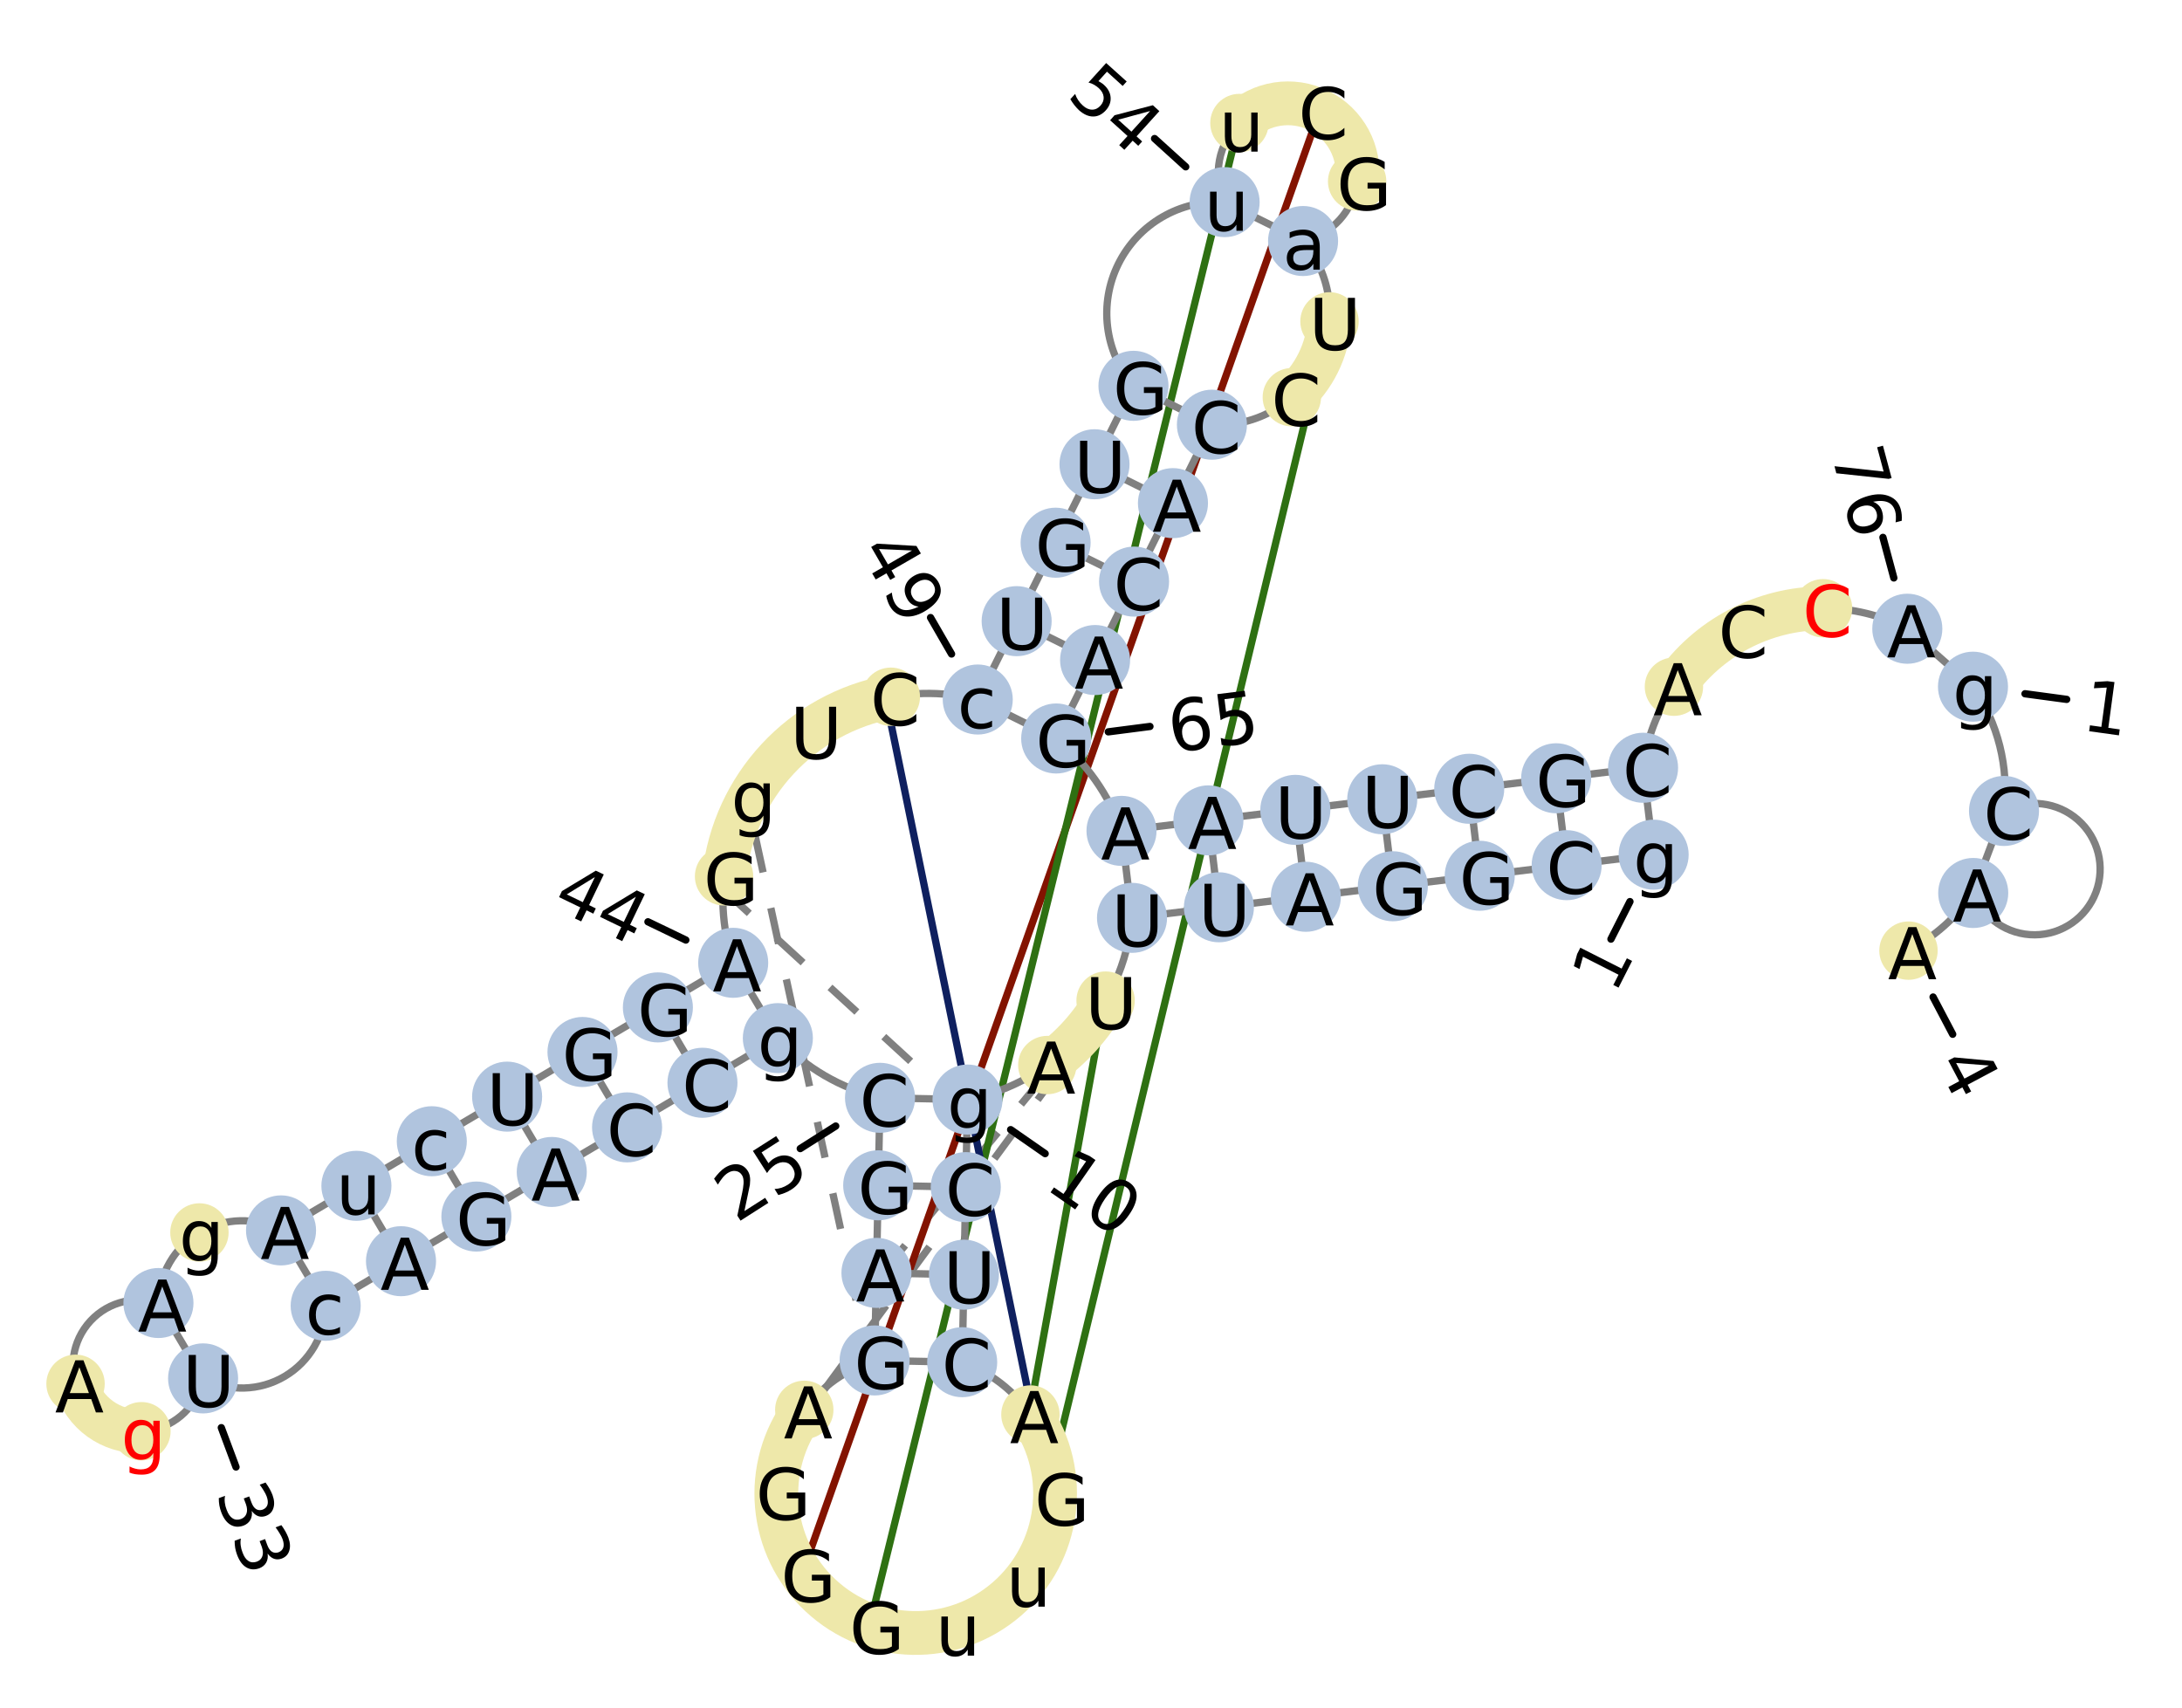 <?xml version="1.0" encoding="UTF-8"?>
<svg xmlns="http://www.w3.org/2000/svg" xmlns:xlink="http://www.w3.org/1999/xlink" width="299" height="234" viewBox="0 0 299 234" version="1.1">
<defs>
<g>
<symbol overflow="visible" id="glyph0-0">
<path style="stroke:none;" d="M 1.766 0.344 L -5.953 -3.547 L -3.75 -7.922 L 3.969 -4.031 Z M 1.531 -0.391 L 3.25 -3.797 L -3.484 -7.188 L -5.203 -3.781 Z M 1.531 -0.391 "/>
</symbol>
<symbol overflow="visible" id="glyph0-1">
<path style="stroke:none;" d="M -0.172 -1.453 L 0.547 -2.859 L -4.328 -5.328 L -4.797 -3.641 L -5.578 -4.031 L -5.125 -5.703 L -4.688 -6.562 L 0.969 -3.703 L 1.688 -5.109 L 2.406 -4.75 L 0.547 -1.094 Z M -0.172 -1.453 "/>
</symbol>
<symbol overflow="visible" id="glyph1-0">
<path style="stroke:none;" d="M -0.594 1.703 L 4.344 -5.391 L 8.375 -2.594 L 3.438 4.5 Z M 0.172 1.562 L 3.297 3.734 L 7.609 -2.453 L 4.484 -4.625 Z M 0.172 1.562 "/>
</symbol>
<symbol overflow="visible" id="glyph1-1">
<path style="stroke:none;" d="M 1.469 0.031 L 2.766 0.922 L 5.875 -3.547 L 4.281 -4.25 L 4.781 -4.969 L 6.359 -4.266 L 7.156 -3.719 L 3.547 1.469 L 4.844 2.375 L 4.375 3.047 L 1 0.703 Z M 1.469 0.031 "/>
</symbol>
<symbol overflow="visible" id="glyph1-2">
<path style="stroke:none;" d="M 6.266 -3.547 C 5.867 -3.828 5.426 -3.836 4.938 -3.578 C 4.445 -3.328 3.922 -2.801 3.359 -2 C 2.805 -1.195 2.492 -0.523 2.422 0.016 C 2.348 0.566 2.508 0.984 2.906 1.266 C 3.32 1.547 3.77 1.555 4.25 1.297 C 4.738 1.047 5.258 0.52 5.812 -0.281 C 6.375 -1.082 6.691 -1.754 6.766 -2.297 C 6.848 -2.848 6.68 -3.266 6.266 -3.547 Z M 6.703 -4.188 C 7.359 -3.727 7.68 -3.117 7.672 -2.359 C 7.66 -1.598 7.305 -0.723 6.609 0.266 C 5.93 1.242 5.234 1.875 4.516 2.156 C 3.805 2.438 3.125 2.348 2.469 1.891 C 1.812 1.43 1.492 0.816 1.516 0.047 C 1.535 -0.711 1.883 -1.582 2.562 -2.562 C 3.258 -3.551 3.957 -4.18 4.656 -4.453 C 5.363 -4.734 6.047 -4.645 6.703 -4.188 Z M 6.703 -4.188 "/>
</symbol>
<symbol overflow="visible" id="glyph2-0">
<path style="stroke:none;" d="M 1.344 1.203 L -3.312 -6.094 L 0.828 -8.719 L 5.484 -1.422 Z M 1.516 0.453 L 4.719 -1.609 L 0.656 -7.969 L -2.547 -5.906 Z M 1.516 0.453 "/>
</symbol>
<symbol overflow="visible" id="glyph2-1">
<path style="stroke:none;" d="M 1.141 -1.703 L 3.984 -3.516 L 4.422 -2.828 L 0.609 -0.391 L 0.172 -1.078 C 0.273 -1.586 0.422 -2.281 0.609 -3.156 C 0.805 -4.039 0.922 -4.602 0.953 -4.844 C 1.023 -5.301 1.047 -5.664 1.016 -5.938 C 0.992 -6.219 0.922 -6.453 0.797 -6.641 C 0.598 -6.953 0.32 -7.133 -0.031 -7.188 C -0.383 -7.25 -0.742 -7.164 -1.109 -6.938 C -1.367 -6.781 -1.609 -6.566 -1.828 -6.297 C -2.047 -6.023 -2.27 -5.703 -2.5 -5.328 L -3.016 -6.141 C -2.766 -6.473 -2.52 -6.766 -2.281 -7.016 C -2.039 -7.266 -1.801 -7.469 -1.562 -7.625 C -0.938 -8.02 -0.336 -8.18 0.234 -8.109 C 0.805 -8.035 1.258 -7.738 1.594 -7.219 C 1.75 -6.977 1.848 -6.711 1.891 -6.422 C 1.941 -6.141 1.941 -5.77 1.891 -5.312 C 1.879 -5.195 1.805 -4.836 1.672 -4.234 C 1.547 -3.629 1.367 -2.785 1.141 -1.703 Z M 1.141 -1.703 "/>
</symbol>
<symbol overflow="visible" id="glyph2-2">
<path style="stroke:none;" d="M -2.953 -6.594 L 0.234 -8.625 L 0.672 -7.953 L -1.766 -6.391 L -0.812 -4.906 C -0.727 -5.02 -0.629 -5.125 -0.516 -5.219 C -0.41 -5.32 -0.301 -5.41 -0.188 -5.484 C 0.488 -5.91 1.141 -6.062 1.766 -5.938 C 2.391 -5.82 2.898 -5.453 3.297 -4.828 C 3.711 -4.18 3.832 -3.547 3.656 -2.922 C 3.477 -2.297 3.031 -1.754 2.312 -1.297 C 2.051 -1.129 1.77 -0.984 1.469 -0.859 C 1.176 -0.742 0.863 -0.641 0.531 -0.547 L 0.016 -1.375 C 0.348 -1.395 0.664 -1.453 0.969 -1.547 C 1.27 -1.648 1.562 -1.789 1.844 -1.969 C 2.312 -2.258 2.602 -2.613 2.719 -3.031 C 2.832 -3.457 2.754 -3.883 2.484 -4.312 C 2.223 -4.727 1.879 -4.969 1.453 -5.031 C 1.023 -5.102 0.578 -4.992 0.109 -4.703 C -0.098 -4.566 -0.297 -4.406 -0.484 -4.219 C -0.68 -4.031 -0.859 -3.812 -1.016 -3.562 Z M -2.953 -6.594 "/>
</symbol>
<symbol overflow="visible" id="glyph3-0">
<path style="stroke:none;" d="M -1.453 1.062 L 6.641 -1.953 L 8.344 2.641 L 0.25 5.656 Z M -0.75 1.375 L 0.578 4.953 L 7.656 2.328 L 6.328 -1.25 Z M -0.75 1.375 "/>
</symbol>
<symbol overflow="visible" id="glyph3-1">
<path style="stroke:none;" d="M 4.984 2.375 C 5.055 2.844 4.992 3.254 4.797 3.609 C 4.598 3.961 4.285 4.223 3.859 4.391 C 3.191 4.629 2.594 4.586 2.062 4.266 C 1.531 3.953 1.109 3.375 0.797 2.531 C 0.691 2.25 0.609 1.945 0.547 1.625 C 0.492 1.312 0.469 0.977 0.469 0.625 L 1.328 0.312 C 1.266 0.602 1.254 0.914 1.297 1.25 C 1.336 1.582 1.422 1.906 1.547 2.219 C 1.754 2.789 2.023 3.18 2.359 3.391 C 2.691 3.609 3.078 3.641 3.516 3.484 C 3.898 3.336 4.148 3.086 4.266 2.734 C 4.391 2.379 4.363 1.953 4.188 1.453 L 3.891 0.672 L 4.641 0.391 L 4.938 1.203 C 5.102 1.648 5.316 1.957 5.578 2.125 C 5.848 2.289 6.148 2.316 6.484 2.203 C 6.828 2.066 7.047 1.844 7.141 1.531 C 7.234 1.227 7.195 0.848 7.031 0.391 C 6.938 0.141 6.805 -0.113 6.641 -0.375 C 6.484 -0.645 6.297 -0.926 6.078 -1.219 L 6.875 -1.516 C 7.094 -1.211 7.281 -0.922 7.438 -0.641 C 7.594 -0.359 7.723 -0.082 7.828 0.188 C 8.078 0.875 8.117 1.473 7.953 1.984 C 7.797 2.504 7.453 2.863 6.922 3.062 C 6.555 3.195 6.207 3.207 5.875 3.094 C 5.539 2.977 5.242 2.738 4.984 2.375 Z M 4.984 2.375 "/>
</symbol>
<symbol overflow="visible" id="glyph4-0">
<path style="stroke:none;" d="M -0.312 1.766 L 3.438 -6.016 L 7.859 -3.875 L 4.109 3.906 Z M 0.406 1.516 L 3.844 3.156 L 7.109 -3.641 L 3.672 -5.281 Z M 0.406 1.516 "/>
</symbol>
<symbol overflow="visible" id="glyph4-1">
<path style="stroke:none;" d="M 6.078 -4.062 L 2.219 -1.688 L 4.422 -0.625 Z M 6.203 -4.938 L 7.297 -4.422 L 5.281 -0.219 L 6.203 0.234 L 5.859 0.953 L 4.938 0.5 L 4.203 2.016 L 3.344 1.609 L 4.078 0.094 L 1.172 -1.312 L 1.562 -2.141 Z M 6.203 -4.938 "/>
</symbol>
<symbol overflow="visible" id="glyph5-0">
<path style="stroke:none;" d="M -1.266 1.281 L 6.219 -3.016 L 8.672 1.234 L 1.188 5.531 Z M -0.516 1.484 L 1.391 4.797 L 7.938 1.031 L 6.031 -2.281 Z M -0.516 1.484 "/>
</symbol>
<symbol overflow="visible" id="glyph5-1">
<path style="stroke:none;" d="M 7.297 0.062 L 2.781 -0.141 L 4 1.969 Z M 7.906 -0.562 L 8.516 0.469 L 4.484 2.797 L 5 3.703 L 4.312 4.094 L 3.797 3.188 L 2.328 4.031 L 1.844 3.203 L 3.312 2.359 L 1.703 -0.422 L 2.5 -0.875 Z M 7.906 -0.562 "/>
</symbol>
<symbol overflow="visible" id="glyph5-2">
<path style="stroke:none;" d="M 0.656 0.875 L 1.422 0.422 C 1.453 0.691 1.5 0.945 1.562 1.188 C 1.633 1.438 1.727 1.664 1.844 1.875 C 2.164 2.426 2.598 2.738 3.141 2.812 C 3.68 2.883 4.336 2.727 5.109 2.344 C 4.797 2.32 4.5 2.223 4.219 2.047 C 3.945 1.879 3.727 1.645 3.562 1.344 C 3.195 0.719 3.098 0.117 3.266 -0.453 C 3.43 -1.035 3.844 -1.516 4.5 -1.891 C 5.125 -2.242 5.738 -2.344 6.344 -2.188 C 6.945 -2.031 7.43 -1.645 7.797 -1.031 C 8.203 -0.312 8.238 0.391 7.906 1.078 C 7.582 1.773 6.898 2.426 5.859 3.031 C 4.879 3.594 3.961 3.805 3.109 3.672 C 2.266 3.535 1.617 3.082 1.172 2.312 C 1.047 2.094 0.941 1.863 0.859 1.625 C 0.773 1.395 0.707 1.145 0.656 0.875 Z M 4.25 1.016 C 4.469 1.398 4.766 1.625 5.141 1.688 C 5.523 1.75 5.945 1.648 6.406 1.391 C 6.844 1.141 7.129 0.832 7.266 0.469 C 7.398 0.113 7.359 -0.254 7.141 -0.641 C 6.922 -1.016 6.617 -1.238 6.234 -1.312 C 5.848 -1.383 5.438 -1.297 5 -1.047 C 4.539 -0.785 4.242 -0.469 4.109 -0.094 C 3.984 0.27 4.031 0.641 4.25 1.016 Z M 4.25 1.016 "/>
</symbol>
<symbol overflow="visible" id="glyph6-0">
<path style="stroke:none;" d="M -0.812 1.609 L 5 -4.781 L 8.641 -1.484 L 2.828 4.906 Z M -0.031 1.562 L 2.797 4.125 L 7.859 -1.469 L 5.031 -4.031 Z M -0.031 1.562 "/>
</symbol>
<symbol overflow="visible" id="glyph6-1">
<path style="stroke:none;" d="M 5.578 -4.578 L 8.391 -2.047 L 7.844 -1.438 L 5.688 -3.391 L 4.516 -2.094 C 4.648 -2.031 4.773 -1.957 4.891 -1.875 C 5.016 -1.801 5.129 -1.719 5.234 -1.625 C 5.828 -1.094 6.145 -0.508 6.188 0.125 C 6.238 0.77 6.02 1.363 5.531 1.906 C 5.008 2.477 4.426 2.758 3.781 2.75 C 3.145 2.75 2.504 2.461 1.859 1.891 C 1.641 1.68 1.43 1.453 1.234 1.203 C 1.035 0.953 0.848 0.676 0.672 0.375 L 1.328 -0.344 C 1.43 -0.031 1.57 0.254 1.75 0.516 C 1.926 0.785 2.141 1.031 2.391 1.25 C 2.797 1.625 3.219 1.812 3.656 1.812 C 4.094 1.812 4.477 1.625 4.812 1.25 C 5.133 0.883 5.273 0.488 5.234 0.062 C 5.191 -0.363 4.969 -0.766 4.562 -1.141 C 4.375 -1.305 4.164 -1.457 3.938 -1.594 C 3.707 -1.727 3.445 -1.832 3.156 -1.906 Z M 5.578 -4.578 "/>
</symbol>
<symbol overflow="visible" id="glyph6-2">
<path style="stroke:none;" d="M 6.984 -2.188 L 2.609 -1 L 4.422 0.641 Z M 7.359 -2.984 L 8.25 -2.172 L 5.125 1.281 L 5.891 1.984 L 5.359 2.578 L 4.594 1.875 L 3.453 3.125 L 2.75 2.484 L 3.891 1.234 L 1.5 -0.922 L 2.109 -1.609 Z M 7.359 -2.984 "/>
</symbol>
<symbol overflow="visible" id="glyph7-0">
<path style="stroke:none;" d="M 0.703 1.656 L -0.391 -6.906 L 4.469 -7.531 L 5.562 1.031 Z M 1.172 1.047 L 4.953 0.562 L 3.984 -6.922 L 0.203 -6.438 Z M 1.172 1.047 "/>
</symbol>
<symbol overflow="visible" id="glyph7-1">
<path style="stroke:none;" d="M 2.703 -4.328 C 2.273 -4.273 1.953 -4.082 1.734 -3.75 C 1.523 -3.426 1.453 -3.016 1.516 -2.516 C 1.586 -1.992 1.766 -1.602 2.047 -1.344 C 2.336 -1.082 2.695 -0.977 3.125 -1.031 C 3.562 -1.094 3.883 -1.285 4.094 -1.609 C 4.312 -1.93 4.383 -2.352 4.312 -2.875 C 4.25 -3.375 4.07 -3.754 3.781 -4.016 C 3.5 -4.285 3.141 -4.391 2.703 -4.328 Z M 4.219 -7.578 L 4.328 -6.719 C 4.078 -6.801 3.828 -6.852 3.578 -6.875 C 3.328 -6.906 3.082 -6.906 2.844 -6.875 C 2.219 -6.789 1.758 -6.516 1.469 -6.047 C 1.188 -5.578 1.078 -4.906 1.141 -4.031 C 1.285 -4.344 1.492 -4.586 1.766 -4.766 C 2.035 -4.953 2.336 -5.066 2.672 -5.109 C 3.391 -5.203 3.977 -5.055 4.438 -4.672 C 4.895 -4.297 5.172 -3.738 5.266 -3 C 5.359 -2.258 5.219 -1.641 4.844 -1.141 C 4.477 -0.648 3.938 -0.359 3.219 -0.266 C 2.406 -0.16 1.742 -0.395 1.234 -0.969 C 0.723 -1.551 0.391 -2.438 0.234 -3.625 C 0.086 -4.738 0.238 -5.66 0.688 -6.391 C 1.133 -7.129 1.801 -7.555 2.688 -7.672 C 2.938 -7.703 3.188 -7.707 3.438 -7.688 C 3.688 -7.676 3.945 -7.641 4.219 -7.578 Z M 4.219 -7.578 "/>
</symbol>
<symbol overflow="visible" id="glyph7-2">
<path style="stroke:none;" d="M 0.141 -7.219 L 3.891 -7.688 L 4 -6.891 L 1.125 -6.531 L 1.344 -4.797 C 1.477 -4.867 1.613 -4.922 1.75 -4.953 C 1.895 -4.992 2.035 -5.023 2.172 -5.047 C 2.961 -5.141 3.613 -5 4.125 -4.625 C 4.633 -4.25 4.938 -3.695 5.031 -2.969 C 5.133 -2.195 4.973 -1.566 4.547 -1.078 C 4.129 -0.598 3.492 -0.301 2.641 -0.188 C 2.336 -0.156 2.023 -0.145 1.703 -0.156 C 1.391 -0.164 1.066 -0.203 0.734 -0.266 L 0.609 -1.219 C 0.91 -1.113 1.219 -1.039 1.531 -1 C 1.852 -0.957 2.18 -0.957 2.516 -1 C 3.055 -1.07 3.469 -1.27 3.75 -1.594 C 4.031 -1.926 4.141 -2.344 4.078 -2.844 C 4.016 -3.32 3.801 -3.688 3.438 -3.938 C 3.082 -4.188 2.633 -4.273 2.094 -4.203 C 1.844 -4.172 1.594 -4.109 1.344 -4.016 C 1.094 -3.93 0.844 -3.812 0.594 -3.656 Z M 0.141 -7.219 "/>
</symbol>
<symbol overflow="visible" id="glyph8-0">
<path style="stroke:none;" d="M -1.547 0.922 L 6.797 -1.312 L 8.062 3.422 L -0.281 5.656 Z M -0.875 1.312 L 0.109 5 L 7.391 3.047 L 6.406 -0.641 Z M -0.875 1.312 "/>
</symbol>
<symbol overflow="visible" id="glyph8-1">
<path style="stroke:none;" d="M 7.109 -1.078 L 8.297 3.359 L 7.891 3.469 L 0.719 2.703 L 0.469 1.734 L 7.203 2.469 L 6.312 -0.859 Z M 7.109 -1.078 "/>
</symbol>
<symbol overflow="visible" id="glyph8-2">
<path style="stroke:none;" d="M 4.641 2.109 C 4.523 1.68 4.289 1.383 3.938 1.219 C 3.594 1.062 3.176 1.047 2.688 1.172 C 2.188 1.305 1.82 1.531 1.594 1.844 C 1.375 2.164 1.32 2.539 1.438 2.969 C 1.551 3.395 1.781 3.688 2.125 3.844 C 2.477 4.008 2.906 4.023 3.406 3.891 C 3.895 3.766 4.25 3.539 4.469 3.219 C 4.695 2.906 4.754 2.535 4.641 2.109 Z M 8.078 3.188 L 7.234 3.406 C 7.273 3.145 7.289 2.883 7.281 2.625 C 7.281 2.375 7.25 2.133 7.188 1.906 C 7.02 1.289 6.688 0.875 6.188 0.656 C 5.688 0.438 5.008 0.41 4.156 0.578 C 4.477 0.703 4.742 0.879 4.953 1.109 C 5.172 1.348 5.32 1.633 5.406 1.969 C 5.594 2.664 5.531 3.27 5.219 3.781 C 4.906 4.289 4.383 4.641 3.656 4.828 C 2.938 5.016 2.305 4.957 1.766 4.656 C 1.234 4.352 0.875 3.852 0.688 3.156 C 0.477 2.363 0.625 1.676 1.125 1.094 C 1.625 0.508 2.453 0.062 3.609 -0.25 C 4.703 -0.531 5.641 -0.5 6.422 -0.156 C 7.211 0.176 7.723 0.773 7.953 1.641 C 8.016 1.879 8.055 2.125 8.078 2.375 C 8.098 2.633 8.098 2.906 8.078 3.188 Z M 8.078 3.188 "/>
</symbol>
<symbol overflow="visible" id="glyph9-0">
<path style="stroke:none;" d="M 0.25 1.781 L 1.406 -6.781 L 6.266 -6.125 L 5.109 2.438 Z M 0.859 1.312 L 4.641 1.828 L 5.656 -5.641 L 1.875 -6.156 Z M 0.859 1.312 "/>
</symbol>
<symbol overflow="visible" id="glyph9-1">
<path style="stroke:none;" d="M 1.312 -0.656 L 2.875 -0.438 L 3.609 -5.828 L 1.859 -5.734 L 1.969 -6.594 L 3.703 -6.703 L 4.672 -6.578 L 3.828 -0.312 L 5.391 -0.094 L 5.281 0.719 L 1.203 0.156 Z M 1.312 -0.656 "/>
</symbol>
<symbol overflow="visible" id="glyph10-0">
<path style="stroke:none;" d="M -1.297 1.234 L 6.344 -2.812 L 8.625 1.531 L 0.984 5.578 Z M -0.562 1.469 L 1.219 4.844 L 7.891 1.312 L 6.109 -2.062 Z M -0.562 1.469 "/>
</symbol>
<symbol overflow="visible" id="glyph10-1">
<path style="stroke:none;" d="M 7.297 0.312 L 2.797 -0.031 L 3.938 2.109 Z M 7.922 -0.297 L 8.484 0.766 L 4.375 2.953 L 4.859 3.875 L 4.141 4.234 L 3.656 3.312 L 2.172 4.109 L 1.734 3.266 L 3.219 2.469 L 1.719 -0.375 L 2.547 -0.797 Z M 7.922 -0.297 "/>
</symbol>
<symbol overflow="visible" id="glyph11-0">
<path style="stroke:none;" d="M 0.484 1.734 L 0.484 -6.906 L 5.391 -6.906 L 5.391 1.734 Z M 1.031 1.188 L 4.844 1.188 L 4.844 -6.359 L 1.031 -6.359 Z M 1.031 1.188 "/>
</symbol>
<symbol overflow="visible" id="glyph11-1">
<path style="stroke:none;" d="M 4.453 -2.734 C 4.453 -3.379 4.316 -3.875 4.047 -4.219 C 3.785 -4.57 3.422 -4.75 2.953 -4.75 C 2.473 -4.75 2.102 -4.57 1.844 -4.219 C 1.582 -3.875 1.453 -3.379 1.453 -2.734 C 1.453 -2.109 1.582 -1.617 1.844 -1.266 C 2.102 -0.91 2.473 -0.734 2.953 -0.734 C 3.422 -0.734 3.785 -0.91 4.047 -1.266 C 4.316 -1.617 4.453 -2.109 4.453 -2.734 Z M 5.328 -0.672 C 5.328 0.242 5.125 0.922 4.719 1.359 C 4.312 1.805 3.691 2.031 2.859 2.031 C 2.547 2.031 2.254 2.008 1.984 1.969 C 1.711 1.926 1.445 1.852 1.188 1.75 L 1.188 0.906 C 1.445 1.039 1.703 1.141 1.953 1.203 C 2.203 1.273 2.457 1.312 2.719 1.312 C 3.301 1.312 3.734 1.16 4.016 0.859 C 4.305 0.555 4.453 0.102 4.453 -0.5 L 4.453 -0.938 C 4.266 -0.625 4.031 -0.391 3.75 -0.234 C 3.469 -0.078 3.129 0 2.734 0 C 2.078 0 1.547 -0.25 1.141 -0.75 C 0.742 -1.25 0.547 -1.91 0.547 -2.734 C 0.547 -3.566 0.742 -4.234 1.141 -4.734 C 1.547 -5.234 2.078 -5.484 2.734 -5.484 C 3.129 -5.484 3.469 -5.406 3.75 -5.25 C 4.031 -5.094 4.266 -4.859 4.453 -4.547 L 4.453 -5.359 L 5.328 -5.359 Z M 5.328 -0.672 "/>
</symbol>
<symbol overflow="visible" id="glyph11-2">
<path style="stroke:none;" d="M 6.312 -6.594 L 6.312 -5.578 C 5.988 -5.879 5.641 -6.102 5.266 -6.25 C 4.898 -6.406 4.508 -6.484 4.094 -6.484 C 3.281 -6.484 2.656 -6.234 2.219 -5.734 C 1.781 -5.234 1.562 -4.508 1.562 -3.562 C 1.562 -2.625 1.781 -1.906 2.219 -1.406 C 2.656 -0.906 3.281 -0.656 4.094 -0.656 C 4.508 -0.656 4.898 -0.727 5.266 -0.875 C 5.641 -1.031 5.988 -1.258 6.312 -1.562 L 6.312 -0.547 C 5.969 -0.316 5.609 -0.145 5.234 -0.031 C 4.859 0.082 4.457 0.141 4.031 0.141 C 2.957 0.141 2.109 -0.188 1.484 -0.844 C 0.859 -1.508 0.547 -2.414 0.547 -3.562 C 0.547 -4.707 0.859 -5.609 1.484 -6.266 C 2.109 -6.93 2.957 -7.266 4.031 -7.266 C 4.457 -7.266 4.859 -7.207 5.234 -7.094 C 5.617 -6.988 5.977 -6.82 6.312 -6.594 Z M 6.312 -6.594 "/>
</symbol>
<symbol overflow="visible" id="glyph11-3">
<path style="stroke:none;" d="M 5.828 -1.016 L 5.828 -2.938 L 4.25 -2.938 L 4.25 -3.734 L 6.781 -3.734 L 6.781 -0.672 C 6.414 -0.398 6.004 -0.195 5.547 -0.062 C 5.098 0.07 4.617 0.141 4.109 0.141 C 2.992 0.141 2.117 -0.18 1.484 -0.828 C 0.859 -1.484 0.547 -2.395 0.547 -3.562 C 0.547 -4.727 0.859 -5.633 1.484 -6.281 C 2.117 -6.938 2.992 -7.266 4.109 -7.266 C 4.578 -7.266 5.02 -7.207 5.438 -7.094 C 5.863 -6.977 6.25 -6.812 6.594 -6.594 L 6.594 -5.562 C 6.238 -5.863 5.859 -6.094 5.453 -6.25 C 5.055 -6.406 4.633 -6.484 4.188 -6.484 C 3.32 -6.484 2.664 -6.238 2.219 -5.75 C 1.781 -5.258 1.562 -4.531 1.562 -3.562 C 1.562 -2.602 1.781 -1.879 2.219 -1.391 C 2.664 -0.898 3.32 -0.656 4.188 -0.656 C 4.531 -0.656 4.836 -0.68 5.109 -0.734 C 5.379 -0.797 5.617 -0.891 5.828 -1.016 Z M 5.828 -1.016 "/>
</symbol>
<symbol overflow="visible" id="glyph11-4">
<path style="stroke:none;" d="M 3.344 -6.188 L 2.031 -2.641 L 4.656 -2.641 Z M 2.797 -7.141 L 3.906 -7.141 L 6.625 0 L 5.609 0 L 4.969 -1.828 L 1.75 -1.828 L 1.094 0 L 0.078 0 Z M 2.797 -7.141 "/>
</symbol>
<symbol overflow="visible" id="glyph11-5">
<path style="stroke:none;" d="M 0.844 -7.141 L 1.828 -7.141 L 1.828 -2.797 C 1.828 -2.035 1.961 -1.484 2.234 -1.141 C 2.516 -0.805 2.969 -0.641 3.594 -0.641 C 4.207 -0.641 4.648 -0.805 4.922 -1.141 C 5.203 -1.484 5.344 -2.035 5.344 -2.797 L 5.344 -7.141 L 6.312 -7.141 L 6.312 -2.688 C 6.312 -1.75 6.082 -1.039 5.625 -0.562 C 5.164 -0.094 4.488 0.141 3.594 0.141 C 2.688 0.141 2 -0.094 1.531 -0.562 C 1.07 -1.039 0.844 -1.75 0.844 -2.688 Z M 0.844 -7.141 "/>
</symbol>
<symbol overflow="visible" id="glyph11-6">
<path style="stroke:none;" d="M 4.781 -5.156 L 4.781 -4.328 C 4.531 -4.461 4.281 -4.562 4.031 -4.625 C 3.781 -4.695 3.523 -4.734 3.266 -4.734 C 2.703 -4.734 2.258 -4.551 1.938 -4.188 C 1.625 -3.832 1.469 -3.328 1.469 -2.672 C 1.469 -2.016 1.625 -1.504 1.938 -1.141 C 2.258 -0.785 2.703 -0.609 3.266 -0.609 C 3.523 -0.609 3.781 -0.641 4.031 -0.703 C 4.281 -0.773 4.531 -0.879 4.781 -1.016 L 4.781 -0.203 C 4.531 -0.086 4.273 -0.004 4.016 0.047 C 3.754 0.109 3.473 0.141 3.172 0.141 C 2.367 0.141 1.727 -0.109 1.25 -0.609 C 0.781 -1.117 0.547 -1.805 0.547 -2.672 C 0.547 -3.547 0.785 -4.234 1.266 -4.734 C 1.742 -5.234 2.398 -5.484 3.234 -5.484 C 3.504 -5.484 3.77 -5.453 4.031 -5.391 C 4.289 -5.336 4.539 -5.258 4.781 -5.156 Z M 4.781 -5.156 "/>
</symbol>
<symbol overflow="visible" id="glyph11-7">
<path style="stroke:none;" d="M 0.828 -2.109 L 0.828 -5.359 L 1.719 -5.359 L 1.719 -2.141 C 1.719 -1.641 1.816 -1.258 2.016 -1 C 2.211 -0.75 2.508 -0.625 2.906 -0.625 C 3.375 -0.625 3.742 -0.773 4.016 -1.078 C 4.297 -1.379 4.438 -1.789 4.438 -2.312 L 4.438 -5.359 L 5.312 -5.359 L 5.312 0 L 4.438 0 L 4.438 -0.828 C 4.227 -0.492 3.977 -0.25 3.688 -0.094 C 3.406 0.062 3.082 0.141 2.719 0.141 C 2.102 0.141 1.633 -0.051 1.312 -0.438 C 0.988 -0.82 0.828 -1.379 0.828 -2.109 Z M 3.047 -5.484 Z M 3.047 -5.484 "/>
</symbol>
<symbol overflow="visible" id="glyph11-8">
<path style="stroke:none;" d="M 3.359 -2.688 C 2.648 -2.688 2.156 -2.602 1.875 -2.438 C 1.602 -2.281 1.469 -2.004 1.469 -1.609 C 1.469 -1.297 1.566 -1.047 1.766 -0.859 C 1.973 -0.68 2.254 -0.594 2.609 -0.594 C 3.098 -0.594 3.488 -0.766 3.781 -1.109 C 4.082 -1.461 4.234 -1.926 4.234 -2.5 L 4.234 -2.688 Z M 5.109 -3.062 L 5.109 0 L 4.234 0 L 4.234 -0.812 C 4.035 -0.488 3.785 -0.25 3.484 -0.094 C 3.18 0.062 2.812 0.141 2.375 0.141 C 1.832 0.141 1.398 -0.008 1.078 -0.312 C 0.754 -0.625 0.594 -1.039 0.594 -1.562 C 0.594 -2.164 0.789 -2.617 1.188 -2.922 C 1.594 -3.223 2.195 -3.375 3 -3.375 L 4.234 -3.375 L 4.234 -3.469 C 4.234 -3.875 4.098 -4.188 3.828 -4.406 C 3.566 -4.625 3.195 -4.734 2.719 -4.734 C 2.406 -4.734 2.102 -4.695 1.812 -4.625 C 1.52 -4.551 1.242 -4.441 0.984 -4.297 L 0.984 -5.109 C 1.305 -5.234 1.617 -5.328 1.922 -5.391 C 2.223 -5.453 2.516 -5.484 2.797 -5.484 C 3.578 -5.484 4.156 -5.281 4.531 -4.875 C 4.914 -4.477 5.109 -3.875 5.109 -3.062 Z M 5.109 -3.062 "/>
</symbol>
</g>
</defs>
<g id="surface1">
<path style="fill-rule:nonzero;fill:rgb(0%,0%,0%);fill-opacity:1;stroke-width:1;stroke-linecap:butt;stroke-linejoin:miter;stroke:rgb(50.196%,50.196%,50.196%);stroke-opacity:1;stroke-dasharray:5,5;stroke-miterlimit:4;" d="M -92.792 6.211 L -134.081 62.289 " transform="matrix(1,0,0,1,243.87,132.43)"/>
<path style="fill-rule:nonzero;fill:rgb(0%,0%,0%);fill-opacity:1;stroke-width:1;stroke-linecap:butt;stroke-linejoin:miter;stroke:rgb(50.196%,50.196%,50.196%);stroke-opacity:1;stroke-dasharray:5,5;stroke-miterlimit:4;" d="M -124.44 55.519 L -141.311 -22.121 " transform="matrix(1,0,0,1,243.87,132.43)"/>
<path style="fill-rule:nonzero;fill:rgb(0%,0%,0%);fill-opacity:1;stroke-width:1;stroke-linecap:butt;stroke-linejoin:miter;stroke:rgb(50.196%,50.196%,50.196%);stroke-opacity:1;stroke-dasharray:5,5;stroke-miterlimit:4;" d="M -111.71 19.769 L -145.069 -10.821 " transform="matrix(1,0,0,1,243.87,132.43)"/>
<path style="fill-rule:nonzero;fill:rgb(0%,0%,0%);fill-opacity:1;stroke-width:1;stroke-linecap:butt;stroke-linejoin:miter;stroke:rgb(50.196%,50.196%,50.196%);stroke-opacity:1;stroke-dasharray:5,5;stroke-miterlimit:4;" d="M -100.78 15.039 L -124.19 43.519 " transform="matrix(1,0,0,1,243.87,132.43)"/>
<path style="fill-rule:nonzero;fill:rgb(0%,0%,0%);fill-opacity:1;stroke-width:1;stroke-linecap:butt;stroke-linejoin:miter;stroke:rgb(18.039%,43.922%,7.059%);stroke-opacity:1;stroke-miterlimit:4;" d="M -103.62 85.34 L -62.108 -86.871 " transform="matrix(1,0,0,1,243.87,132.43)"/>
<path style="fill-rule:nonzero;fill:rgb(0%,0%,0%);fill-opacity:1;stroke-width:1;stroke-linecap:butt;stroke-linejoin:miter;stroke:rgb(51.373%,7.451%,0%);stroke-opacity:1;stroke-miterlimit:4;" d="M -134.472 84.699 L -63.561 -115.75 " transform="matrix(1,0,0,1,243.87,132.43)"/>
<path style="fill-rule:nonzero;fill:rgb(0%,0%,0%);fill-opacity:1;stroke-width:1;stroke-linecap:butt;stroke-linejoin:miter;stroke:rgb(18.039%,43.922%,7.059%);stroke-opacity:1;stroke-miterlimit:4;" d="M -125.081 91.808 L -74.448 -114.051 " transform="matrix(1,0,0,1,243.87,132.43)"/>
<path style="fill-rule:nonzero;fill:rgb(0%,0%,0%);fill-opacity:1;stroke-width:1;stroke-linecap:butt;stroke-linejoin:miter;stroke:rgb(5.882%,12.549%,37.255%);stroke-opacity:1;stroke-miterlimit:4;" d="M -99.722 74.218 L -122.222 -35.43 " transform="matrix(1,0,0,1,243.87,132.43)"/>
<path style="fill-rule:nonzero;fill:rgb(0%,0%,0%);fill-opacity:1;stroke-width:1;stroke-linecap:butt;stroke-linejoin:miter;stroke:rgb(18.039%,43.922%,7.059%);stroke-opacity:1;stroke-miterlimit:4;" d="M -92.792 6.211 L -103.089 62.929 " transform="matrix(1,0,0,1,243.87,132.43)"/>
<path style="fill:none;stroke-width:1;stroke-linecap:round;stroke-linejoin:miter;stroke:rgb(50.196%,50.196%,50.196%);stroke-opacity:1;stroke-miterlimit:4;" d="M -17.268 -15.309 L -18.722 -27.219 " transform="matrix(1,0,0,1,243.87,132.43)"/>
<path style="fill:none;stroke-width:1;stroke-linecap:round;stroke-linejoin:miter;stroke:rgb(50.196%,50.196%,50.196%);stroke-opacity:1;stroke-miterlimit:4;" d="M -29.19 -13.871 L -30.632 -25.782 " transform="matrix(1,0,0,1,243.87,132.43)"/>
<path style="fill:none;stroke-width:1;stroke-linecap:round;stroke-linejoin:miter;stroke:rgb(50.196%,50.196%,50.196%);stroke-opacity:1;stroke-miterlimit:4;" d="M -41.1 -12.418 L -42.542 -24.34 " transform="matrix(1,0,0,1,243.87,132.43)"/>
<path style="fill:none;stroke-width:1;stroke-linecap:round;stroke-linejoin:miter;stroke:rgb(50.196%,50.196%,50.196%);stroke-opacity:1;stroke-miterlimit:4;" d="M -53.011 -10.981 L -54.46 -22.899 " transform="matrix(1,0,0,1,243.87,132.43)"/>
<path style="fill:none;stroke-width:1;stroke-linecap:round;stroke-linejoin:miter;stroke:rgb(50.196%,50.196%,50.196%);stroke-opacity:1;stroke-miterlimit:4;" d="M -64.929 -9.539 L -66.37 -21.45 " transform="matrix(1,0,0,1,243.87,132.43)"/>
<path style="fill:none;stroke-width:1;stroke-linecap:round;stroke-linejoin:miter;stroke:rgb(50.196%,50.196%,50.196%);stroke-opacity:1;stroke-miterlimit:4;" d="M -76.839 -8.102 L -78.28 -20.008 " transform="matrix(1,0,0,1,243.87,132.43)"/>
<path style="fill:none;stroke-width:1;stroke-linecap:round;stroke-linejoin:miter;stroke:rgb(50.196%,50.196%,50.196%);stroke-opacity:1;stroke-miterlimit:4;" d="M -88.749 -6.649 L -90.19 -18.571 " transform="matrix(1,0,0,1,243.87,132.43)"/>
<path style="fill:none;stroke-width:1;stroke-linecap:round;stroke-linejoin:miter;stroke:rgb(50.196%,50.196%,50.196%);stroke-opacity:1;stroke-miterlimit:4;" d="M -17.268 -15.309 L -88.749 -6.649 " transform="matrix(1,0,0,1,243.87,132.43)"/>
<path style="fill:none;stroke-width:1;stroke-linecap:round;stroke-linejoin:miter;stroke:rgb(50.196%,50.196%,50.196%);stroke-opacity:1;stroke-miterlimit:4;" d="M -90.19 -18.571 L -18.722 -27.219 " transform="matrix(1,0,0,1,243.87,132.43)"/>
<path style="fill:none;stroke-width:1;stroke-linecap:round;stroke-linejoin:miter;stroke:rgb(50.196%,50.196%,50.196%);stroke-opacity:1;stroke-miterlimit:4;" d="M -88.753 -6.657 C -89.925 5.718 -99.089 15.847 -111.284 18.254 " transform="matrix(1,0,0,1,243.87,132.43)"/>
<path style="fill:none;stroke-width:1;stroke-linecap:round;stroke-linejoin:miter;stroke:rgb(50.196%,50.196%,50.196%);stroke-opacity:1;stroke-miterlimit:4;" d="M -111.292 18.25 L -123.28 18.011 " transform="matrix(1,0,0,1,243.87,132.43)"/>
<path style="fill:none;stroke-width:1;stroke-linecap:round;stroke-linejoin:miter;stroke:rgb(50.196%,50.196%,50.196%);stroke-opacity:1;stroke-miterlimit:4;" d="M -111.53 30.25 L -123.53 30 " transform="matrix(1,0,0,1,243.87,132.43)"/>
<path style="fill:none;stroke-width:1;stroke-linecap:round;stroke-linejoin:miter;stroke:rgb(50.196%,50.196%,50.196%);stroke-opacity:1;stroke-miterlimit:4;" d="M -111.78 42.25 L -123.768 42 " transform="matrix(1,0,0,1,243.87,132.43)"/>
<path style="fill:none;stroke-width:1;stroke-linecap:round;stroke-linejoin:miter;stroke:rgb(50.196%,50.196%,50.196%);stroke-opacity:1;stroke-miterlimit:4;" d="M -112.018 54.242 L -124.018 54 " transform="matrix(1,0,0,1,243.87,132.43)"/>
<path style="fill:none;stroke-width:1;stroke-linecap:round;stroke-linejoin:miter;stroke:rgb(50.196%,50.196%,50.196%);stroke-opacity:1;stroke-miterlimit:4;" d="M -111.292 18.25 L -112.018 54.242 " transform="matrix(1,0,0,1,243.87,132.43)"/>
<path style="fill:none;stroke-width:1;stroke-linecap:round;stroke-linejoin:miter;stroke:rgb(50.196%,50.196%,50.196%);stroke-opacity:1;stroke-miterlimit:4;" d="M -124.018 54 L -123.28 18.011 " transform="matrix(1,0,0,1,243.87,132.43)"/>
<path style="fill:none;stroke-width:1;stroke-linecap:round;stroke-linejoin:miter;stroke:rgb(50.196%,50.196%,50.196%);stroke-opacity:1;stroke-miterlimit:4;" d="M -112.022 54.246 C -103.186 57.375 -97.929 66.457 -99.612 75.679 C -101.296 84.902 -109.425 91.535 -118.8 91.34 C -128.171 91.148 -136.015 84.175 -137.315 74.894 C -138.612 65.609 -132.983 56.754 -124.022 53.996 " transform="matrix(1,0,0,1,243.87,132.43)"/>
<path style="fill:none;stroke-width:1;stroke-linecap:round;stroke-linejoin:miter;stroke:rgb(50.196%,50.196%,50.196%);stroke-opacity:1;stroke-miterlimit:4;" d="M -123.284 18.008 C -128.651 16.718 -133.522 13.875 -137.284 9.836 " transform="matrix(1,0,0,1,243.87,132.43)"/>
<path style="fill:none;stroke-width:1;stroke-linecap:round;stroke-linejoin:miter;stroke:rgb(50.196%,50.196%,50.196%);stroke-opacity:1;stroke-miterlimit:4;" d="M -137.28 9.832 L -143.401 -0.489 " transform="matrix(1,0,0,1,243.87,132.43)"/>
<path style="fill:none;stroke-width:1;stroke-linecap:round;stroke-linejoin:miter;stroke:rgb(50.196%,50.196%,50.196%);stroke-opacity:1;stroke-miterlimit:4;" d="M -147.608 15.949 L -153.722 5.621 " transform="matrix(1,0,0,1,243.87,132.43)"/>
<path style="fill:none;stroke-width:1;stroke-linecap:round;stroke-linejoin:miter;stroke:rgb(50.196%,50.196%,50.196%);stroke-opacity:1;stroke-miterlimit:4;" d="M -157.94 22.058 L -164.05 11.73 " transform="matrix(1,0,0,1,243.87,132.43)"/>
<path style="fill:none;stroke-width:1;stroke-linecap:round;stroke-linejoin:miter;stroke:rgb(50.196%,50.196%,50.196%);stroke-opacity:1;stroke-miterlimit:4;" d="M -168.261 28.172 L -174.382 17.851 " transform="matrix(1,0,0,1,243.87,132.43)"/>
<path style="fill:none;stroke-width:1;stroke-linecap:round;stroke-linejoin:miter;stroke:rgb(50.196%,50.196%,50.196%);stroke-opacity:1;stroke-miterlimit:4;" d="M -178.589 34.281 L -184.698 23.961 " transform="matrix(1,0,0,1,243.87,132.43)"/>
<path style="fill:none;stroke-width:1;stroke-linecap:round;stroke-linejoin:miter;stroke:rgb(50.196%,50.196%,50.196%);stroke-opacity:1;stroke-miterlimit:4;" d="M -188.921 40.398 L -195.03 30.07 " transform="matrix(1,0,0,1,243.87,132.43)"/>
<path style="fill:none;stroke-width:1;stroke-linecap:round;stroke-linejoin:miter;stroke:rgb(50.196%,50.196%,50.196%);stroke-opacity:1;stroke-miterlimit:4;" d="M -199.241 46.511 L -205.358 36.179 " transform="matrix(1,0,0,1,243.87,132.43)"/>
<path style="fill:none;stroke-width:1;stroke-linecap:round;stroke-linejoin:miter;stroke:rgb(50.196%,50.196%,50.196%);stroke-opacity:1;stroke-miterlimit:4;" d="M -137.28 9.832 L -199.241 46.511 " transform="matrix(1,0,0,1,243.87,132.43)"/>
<path style="fill:none;stroke-width:1;stroke-linecap:round;stroke-linejoin:miter;stroke:rgb(50.196%,50.196%,50.196%);stroke-opacity:1;stroke-miterlimit:4;" d="M -205.358 36.179 L -143.401 -0.489 " transform="matrix(1,0,0,1,243.87,132.43)"/>
<path style="fill:none;stroke-width:1;stroke-linecap:round;stroke-linejoin:miter;stroke:rgb(50.196%,50.196%,50.196%);stroke-opacity:1;stroke-miterlimit:4;" d="M -199.241 46.511 C -199.307 50.492 -201.436 54.152 -204.862 56.183 C -208.288 58.211 -212.518 58.316 -216.042 56.461 " transform="matrix(1,0,0,1,243.87,132.43)"/>
<path style="fill:none;stroke-width:1;stroke-linecap:round;stroke-linejoin:miter;stroke:rgb(50.196%,50.196%,50.196%);stroke-opacity:1;stroke-miterlimit:4;" d="M -216.042 56.461 L -222.159 46.129 " transform="matrix(1,0,0,1,243.87,132.43)"/>
<path style="fill:none;stroke-width:1;stroke-linecap:round;stroke-linejoin:miter;stroke:rgb(50.196%,50.196%,50.196%);stroke-opacity:1;stroke-miterlimit:4;" d="M -216.042 56.461 L -216.042 56.461 " transform="matrix(1,0,0,1,243.87,132.43)"/>
<path style="fill:none;stroke-width:1;stroke-linecap:round;stroke-linejoin:miter;stroke:rgb(50.196%,50.196%,50.196%);stroke-opacity:1;stroke-miterlimit:4;" d="M -222.159 46.129 L -222.159 46.129 " transform="matrix(1,0,0,1,243.87,132.43)"/>
<path style="fill:none;stroke-width:1;stroke-linecap:round;stroke-linejoin:miter;stroke:rgb(50.196%,50.196%,50.196%);stroke-opacity:1;stroke-miterlimit:4;" d="M -216.046 56.457 C -216.772 60.117 -219.679 62.949 -223.358 63.578 C -227.034 64.207 -230.722 62.5 -232.62 59.289 C -234.518 56.078 -234.241 52.027 -231.917 49.105 C -229.597 46.183 -225.714 45 -222.155 46.129 " transform="matrix(1,0,0,1,243.87,132.43)"/>
<path style="fill:none;stroke-width:1;stroke-linecap:round;stroke-linejoin:miter;stroke:rgb(50.196%,50.196%,50.196%);stroke-opacity:1;stroke-miterlimit:4;" d="M -222.159 46.129 C -222.093 42.148 -219.964 38.488 -216.538 36.457 C -213.112 34.429 -208.882 34.324 -205.358 36.179 " transform="matrix(1,0,0,1,243.87,132.43)"/>
<path style="fill:none;stroke-width:1;stroke-linecap:round;stroke-linejoin:miter;stroke:rgb(50.196%,50.196%,50.196%);stroke-opacity:1;stroke-miterlimit:4;" d="M -143.397 -0.492 C -146.612 -10.219 -144.276 -20.922 -137.307 -28.43 C -130.339 -35.934 -119.835 -39.051 -109.897 -36.563 " transform="matrix(1,0,0,1,243.87,132.43)"/>
<path style="fill:none;stroke-width:1;stroke-linecap:round;stroke-linejoin:miter;stroke:rgb(50.196%,50.196%,50.196%);stroke-opacity:1;stroke-miterlimit:4;" d="M -109.89 -36.571 L -99.14 -31.231 " transform="matrix(1,0,0,1,243.87,132.43)"/>
<path style="fill:none;stroke-width:1;stroke-linecap:round;stroke-linejoin:miter;stroke:rgb(50.196%,50.196%,50.196%);stroke-opacity:1;stroke-miterlimit:4;" d="M -104.561 -47.309 L -93.811 -41.981 " transform="matrix(1,0,0,1,243.87,132.43)"/>
<path style="fill:none;stroke-width:1;stroke-linecap:round;stroke-linejoin:miter;stroke:rgb(50.196%,50.196%,50.196%);stroke-opacity:1;stroke-miterlimit:4;" d="M -99.222 -58.059 L -88.472 -52.731 " transform="matrix(1,0,0,1,243.87,132.43)"/>
<path style="fill:none;stroke-width:1;stroke-linecap:round;stroke-linejoin:miter;stroke:rgb(50.196%,50.196%,50.196%);stroke-opacity:1;stroke-miterlimit:4;" d="M -93.89 -68.809 L -83.14 -63.481 " transform="matrix(1,0,0,1,243.87,132.43)"/>
<path style="fill:none;stroke-width:1;stroke-linecap:round;stroke-linejoin:miter;stroke:rgb(50.196%,50.196%,50.196%);stroke-opacity:1;stroke-miterlimit:4;" d="M -88.55 -79.559 L -77.8 -74.231 " transform="matrix(1,0,0,1,243.87,132.43)"/>
<path style="fill:none;stroke-width:1;stroke-linecap:round;stroke-linejoin:miter;stroke:rgb(50.196%,50.196%,50.196%);stroke-opacity:1;stroke-miterlimit:4;" d="M -109.89 -36.571 L -88.55 -79.559 " transform="matrix(1,0,0,1,243.87,132.43)"/>
<path style="fill:none;stroke-width:1;stroke-linecap:round;stroke-linejoin:miter;stroke:rgb(50.196%,50.196%,50.196%);stroke-opacity:1;stroke-miterlimit:4;" d="M -77.8 -74.231 L -99.14 -31.231 " transform="matrix(1,0,0,1,243.87,132.43)"/>
<path style="fill:none;stroke-width:1;stroke-linecap:round;stroke-linejoin:miter;stroke:rgb(50.196%,50.196%,50.196%);stroke-opacity:1;stroke-miterlimit:4;" d="M -88.554 -79.559 C -92.522 -84.215 -93.335 -90.789 -90.616 -96.27 C -87.897 -101.746 -82.171 -105.078 -76.065 -104.731 " transform="matrix(1,0,0,1,243.87,132.43)"/>
<path style="fill:none;stroke-width:1;stroke-linecap:round;stroke-linejoin:miter;stroke:rgb(50.196%,50.196%,50.196%);stroke-opacity:1;stroke-miterlimit:4;" d="M -76.061 -104.731 L -65.311 -99.399 " transform="matrix(1,0,0,1,243.87,132.43)"/>
<path style="fill:none;stroke-width:1;stroke-linecap:round;stroke-linejoin:miter;stroke:rgb(50.196%,50.196%,50.196%);stroke-opacity:1;stroke-miterlimit:4;" d="M -76.061 -104.731 L -76.061 -104.731 " transform="matrix(1,0,0,1,243.87,132.43)"/>
<path style="fill:none;stroke-width:1;stroke-linecap:round;stroke-linejoin:miter;stroke:rgb(50.196%,50.196%,50.196%);stroke-opacity:1;stroke-miterlimit:4;" d="M -65.311 -99.399 L -65.311 -99.399 " transform="matrix(1,0,0,1,243.87,132.43)"/>
<path style="fill:none;stroke-width:1;stroke-linecap:round;stroke-linejoin:miter;stroke:rgb(50.196%,50.196%,50.196%);stroke-opacity:1;stroke-miterlimit:4;" d="M -76.061 -104.735 C -77.749 -108.41 -76.932 -112.754 -74.026 -115.571 C -71.124 -118.387 -66.757 -119.067 -63.132 -117.266 C -59.507 -115.469 -57.413 -111.578 -57.901 -107.559 C -58.39 -103.543 -61.358 -100.27 -65.311 -99.395 " transform="matrix(1,0,0,1,243.87,132.43)"/>
<path style="fill:none;stroke-width:1;stroke-linecap:round;stroke-linejoin:miter;stroke:rgb(50.196%,50.196%,50.196%);stroke-opacity:1;stroke-miterlimit:4;" d="M -65.311 -99.399 C -61.343 -94.742 -60.53 -88.172 -63.249 -82.692 C -65.968 -77.211 -71.694 -73.883 -77.8 -74.227 " transform="matrix(1,0,0,1,243.87,132.43)"/>
<path style="fill:none;stroke-width:1;stroke-linecap:round;stroke-linejoin:miter;stroke:rgb(50.196%,50.196%,50.196%);stroke-opacity:1;stroke-miterlimit:4;" d="M -99.143 -31.231 C -95.034 -27.934 -91.932 -23.547 -90.194 -18.571 " transform="matrix(1,0,0,1,243.87,132.43)"/>
<path style="fill:none;stroke-width:1;stroke-linecap:round;stroke-linejoin:miter;stroke:rgb(50.196%,50.196%,50.196%);stroke-opacity:1;stroke-miterlimit:4;" d="M -18.718 -27.223 C -17.718 -35.321 -12.815 -42.414 -5.597 -46.211 C 1.622 -50.012 10.243 -50.035 17.482 -46.274 " transform="matrix(1,0,0,1,243.87,132.43)"/>
<path style="fill:none;stroke-width:1;stroke-linecap:round;stroke-linejoin:miter;stroke:rgb(50.196%,50.196%,50.196%);stroke-opacity:1;stroke-miterlimit:4;" d="M 17.489 -46.27 L 26.489 -38.328 " transform="matrix(1,0,0,1,243.87,132.43)"/>
<path style="fill:none;stroke-width:1;stroke-linecap:round;stroke-linejoin:miter;stroke:rgb(50.196%,50.196%,50.196%);stroke-opacity:1;stroke-miterlimit:4;" d="M 17.489 -46.27 L 17.489 -46.27 " transform="matrix(1,0,0,1,243.87,132.43)"/>
<path style="fill:none;stroke-width:1;stroke-linecap:round;stroke-linejoin:miter;stroke:rgb(50.196%,50.196%,50.196%);stroke-opacity:1;stroke-miterlimit:4;" d="M 26.489 -38.328 L 26.489 -38.328 " transform="matrix(1,0,0,1,243.87,132.43)"/>
<path style="fill:none;stroke-width:1;stroke-linecap:round;stroke-linejoin:miter;stroke:rgb(50.196%,50.196%,50.196%);stroke-opacity:1;stroke-miterlimit:4;" d="M 26.485 -38.332 C 29.923 -33.36 31.435 -27.305 30.735 -21.301 " transform="matrix(1,0,0,1,243.87,132.43)"/>
<path style="fill:none;stroke-width:1;stroke-linecap:round;stroke-linejoin:miter;stroke:rgb(50.196%,50.196%,50.196%);stroke-opacity:1;stroke-miterlimit:4;" d="M 30.739 -21.301 L 26.521 -10.059 " transform="matrix(1,0,0,1,243.87,132.43)"/>
<path style="fill:none;stroke-width:1;stroke-linecap:round;stroke-linejoin:miter;stroke:rgb(50.196%,50.196%,50.196%);stroke-opacity:1;stroke-miterlimit:4;" d="M 30.739 -21.301 L 30.739 -21.301 " transform="matrix(1,0,0,1,243.87,132.43)"/>
<path style="fill:none;stroke-width:1;stroke-linecap:round;stroke-linejoin:miter;stroke:rgb(50.196%,50.196%,50.196%);stroke-opacity:1;stroke-miterlimit:4;" d="M 26.521 -10.059 L 26.521 -10.059 " transform="matrix(1,0,0,1,243.87,132.43)"/>
<path style="fill:none;stroke-width:1;stroke-linecap:round;stroke-linejoin:miter;stroke:rgb(50.196%,50.196%,50.196%);stroke-opacity:1;stroke-miterlimit:4;" d="M 30.739 -21.301 C 34.044 -23.032 38.075 -22.543 40.872 -20.075 C 43.669 -17.606 44.65 -13.664 43.341 -10.172 C 42.032 -6.676 38.704 -4.352 34.974 -4.328 C 31.243 -4.305 27.884 -6.582 26.528 -10.059 " transform="matrix(1,0,0,1,243.87,132.43)"/>
<path style="fill:none;stroke-width:1;stroke-linecap:round;stroke-linejoin:miter;stroke:rgb(50.196%,50.196%,50.196%);stroke-opacity:1;stroke-miterlimit:4;" d="M 26.525 -10.063 C 24.247 -6.754 21.204 -4.043 17.653 -2.164 " transform="matrix(1,0,0,1,243.87,132.43)"/>
<path style="fill:none;stroke-width:1;stroke-linecap:round;stroke-linejoin:miter;stroke:rgb(0%,0%,0%);stroke-opacity:1;stroke-miterlimit:4;" d="M -20.518 -8.879 L -23.12 -3.739 " transform="matrix(1,0,0,1,243.87,132.43)"/>
<path style="fill:none;stroke-width:1;stroke-linecap:round;stroke-linejoin:miter;stroke:rgb(0%,0%,0%);stroke-opacity:1;stroke-miterlimit:4;" d="M -105.382 22.371 L -100.651 25.66 " transform="matrix(1,0,0,1,243.87,132.43)"/>
<path style="fill:none;stroke-width:1;stroke-linecap:round;stroke-linejoin:miter;stroke:rgb(0%,0%,0%);stroke-opacity:1;stroke-miterlimit:4;" d="M -129.35 21.879 L -134.21 24.968 " transform="matrix(1,0,0,1,243.87,132.43)"/>
<path style="fill:none;stroke-width:1;stroke-linecap:round;stroke-linejoin:miter;stroke:rgb(0%,0%,0%);stroke-opacity:1;stroke-miterlimit:4;" d="M -213.542 63.211 L -211.53 68.601 " transform="matrix(1,0,0,1,243.87,132.43)"/>
<path style="fill:none;stroke-width:1;stroke-linecap:round;stroke-linejoin:miter;stroke:rgb(0%,0%,0%);stroke-opacity:1;stroke-miterlimit:4;" d="M -149.89 -3.61 L -155.081 -6.11 " transform="matrix(1,0,0,1,243.87,132.43)"/>
<path style="fill:none;stroke-width:1;stroke-linecap:round;stroke-linejoin:miter;stroke:rgb(0%,0%,0%);stroke-opacity:1;stroke-miterlimit:4;" d="M -113.479 -42.809 L -116.358 -47.801 " transform="matrix(1,0,0,1,243.87,132.43)"/>
<path style="fill:none;stroke-width:1;stroke-linecap:round;stroke-linejoin:miter;stroke:rgb(0%,0%,0%);stroke-opacity:1;stroke-miterlimit:4;" d="M -81.39 -109.571 L -85.659 -113.442 " transform="matrix(1,0,0,1,243.87,132.43)"/>
<path style="fill:none;stroke-width:1;stroke-linecap:round;stroke-linejoin:miter;stroke:rgb(0%,0%,0%);stroke-opacity:1;stroke-miterlimit:4;" d="M -91.999 -32.141 L -86.292 -32.879 " transform="matrix(1,0,0,1,243.87,132.43)"/>
<path style="fill:none;stroke-width:1;stroke-linecap:round;stroke-linejoin:miter;stroke:rgb(0%,0%,0%);stroke-opacity:1;stroke-miterlimit:4;" d="M 15.642 -53.231 L 14.15 -58.789 " transform="matrix(1,0,0,1,243.87,132.43)"/>
<path style="fill:none;stroke-width:1;stroke-linecap:round;stroke-linejoin:miter;stroke:rgb(0%,0%,0%);stroke-opacity:1;stroke-miterlimit:4;" d="M 33.618 -37.36 L 39.329 -36.59 " transform="matrix(1,0,0,1,243.87,132.43)"/>
<path style="fill:none;stroke-width:1;stroke-linecap:round;stroke-linejoin:miter;stroke:rgb(0%,0%,0%);stroke-opacity:1;stroke-miterlimit:4;" d="M 21.021 4.199 L 23.708 9.3 " transform="matrix(1,0,0,1,243.87,132.43)"/>
<g style="fill:rgb(0%,0%,0%);fill-opacity:1;">
  <use xlink:href="#glyph0-1" x="221.242" y="136.432"/>
</g>
<g style="fill:rgb(0%,0%,0%);fill-opacity:1;">
  <use xlink:href="#glyph1-1" x="142.96" y="162.687"/>
  <use xlink:href="#glyph1-2" x="148.076" y="166.25"/>
</g>
<g style="fill:rgb(0%,0%,0%);fill-opacity:1;">
  <use xlink:href="#glyph2-1" x="100.866" y="167.663"/>
  <use xlink:href="#glyph2-2" x="106.123" y="164.312"/>
</g>
<g style="fill:rgb(0%,0%,0%);fill-opacity:1;">
  <use xlink:href="#glyph3-1" x="29.512" y="204.673"/>
  <use xlink:href="#glyph3-1" x="31.684" y="210.517"/>
</g>
<g style="fill:rgb(0%,0%,0%);fill-opacity:1;">
  <use xlink:href="#glyph4-1" x="75.44" y="124.252"/>
  <use xlink:href="#glyph4-1" x="81.058" y="126.955"/>
</g>
<g style="fill:rgb(0%,0%,0%);fill-opacity:1;">
  <use xlink:href="#glyph5-1" x="117.674" y="75.376"/>
  <use xlink:href="#glyph5-2" x="120.783" y="80.78"/>
</g>
<g style="fill:rgb(0%,0%,0%);fill-opacity:1;">
  <use xlink:href="#glyph6-1" x="145.999" y="13.215"/>
  <use xlink:href="#glyph6-2" x="150.617" y="17.403"/>
</g>
<g style="fill:rgb(0%,0%,0%);fill-opacity:1;">
  <use xlink:href="#glyph7-1" x="160.483" y="103.136"/>
  <use xlink:href="#glyph7-2" x="166.667" y="102.345"/>
</g>
<g style="fill:rgb(0%,0%,0%);fill-opacity:1;">
  <use xlink:href="#glyph8-1" x="250.912" y="62.152"/>
  <use xlink:href="#glyph8-2" x="252.516" y="68.177"/>
</g>
<g style="fill:rgb(0%,0%,0%);fill-opacity:1;">
  <use xlink:href="#glyph9-1" x="285.075" y="100.049"/>
</g>
<g style="fill:rgb(0%,0%,0%);fill-opacity:1;">
  <use xlink:href="#glyph10-1" x="265.249" y="145.697"/>
</g>
<path style=" stroke:none;fill-rule:nonzero;fill:rgb(69.02%,76.863%,87.059%);fill-opacity:1;" d="M 231.398 117.121 C 231.398 119.77 229.25 121.922 226.602 121.922 C 223.949 121.922 221.801 119.77 221.801 117.121 C 221.801 114.469 223.949 112.32 226.602 112.32 C 229.25 112.32 231.398 114.469 231.398 117.121 Z M 231.398 117.121 "/>
<path style=" stroke:none;fill-rule:nonzero;fill:rgb(69.02%,76.863%,87.059%);fill-opacity:1;" d="M 219.48 118.559 C 219.48 121.211 217.332 123.359 214.68 123.359 C 212.027 123.359 209.879 121.211 209.879 118.559 C 209.879 115.91 212.027 113.762 214.68 113.762 C 217.332 113.762 219.48 115.91 219.48 118.559 Z M 219.48 118.559 "/>
<path style=" stroke:none;fill-rule:nonzero;fill:rgb(69.02%,76.863%,87.059%);fill-opacity:1;" d="M 207.57 120.012 C 207.57 122.66 205.422 124.809 202.77 124.809 C 200.117 124.809 197.969 122.66 197.969 120.012 C 197.969 117.359 200.117 115.211 202.77 115.211 C 205.422 115.211 207.57 117.359 207.57 120.012 Z M 207.57 120.012 "/>
<path style=" stroke:none;fill-rule:nonzero;fill:rgb(69.02%,76.863%,87.059%);fill-opacity:1;" d="M 195.66 121.449 C 195.66 124.102 193.512 126.25 190.859 126.25 C 188.211 126.25 186.059 124.102 186.059 121.449 C 186.059 118.801 188.211 116.648 190.859 116.648 C 193.512 116.648 195.66 118.801 195.66 121.449 Z M 195.66 121.449 "/>
<path style=" stroke:none;fill-rule:nonzero;fill:rgb(69.02%,76.863%,87.059%);fill-opacity:1;" d="M 183.738 122.891 C 183.738 125.539 181.59 127.691 178.941 127.691 C 176.289 127.691 174.141 125.539 174.141 122.891 C 174.141 120.238 176.289 118.09 178.941 118.09 C 181.59 118.09 183.738 120.238 183.738 122.891 Z M 183.738 122.891 "/>
<path style=" stroke:none;fill-rule:nonzero;fill:rgb(69.02%,76.863%,87.059%);fill-opacity:1;" d="M 171.828 124.328 C 171.828 126.98 169.68 129.129 167.031 129.129 C 164.379 129.129 162.23 126.98 162.23 124.328 C 162.23 121.68 164.379 119.531 167.031 119.531 C 169.68 119.531 171.828 121.68 171.828 124.328 Z M 171.828 124.328 "/>
<path style=" stroke:none;fill-rule:nonzero;fill:rgb(69.02%,76.863%,87.059%);fill-opacity:1;" d="M 159.922 125.781 C 159.922 128.43 157.77 130.578 155.121 130.578 C 152.469 130.578 150.32 128.43 150.32 125.781 C 150.32 123.129 152.469 120.98 155.121 120.98 C 157.77 120.98 159.922 123.129 159.922 125.781 Z M 159.922 125.781 "/>
<path style=" stroke:none;fill-rule:nonzero;fill:rgb(69.02%,76.863%,87.059%);fill-opacity:1;" d="M 137.379 150.68 C 137.379 153.332 135.23 155.48 132.578 155.48 C 129.93 155.48 127.781 153.332 127.781 150.68 C 127.781 148.027 129.93 145.879 132.578 145.879 C 135.23 145.879 137.379 148.027 137.379 150.68 Z M 137.379 150.68 "/>
<path style=" stroke:none;fill-rule:nonzero;fill:rgb(69.02%,76.863%,87.059%);fill-opacity:1;" d="M 137.141 162.68 C 137.141 165.332 134.992 167.48 132.34 167.48 C 129.688 167.48 127.539 165.332 127.539 162.68 C 127.539 160.027 129.688 157.879 132.34 157.879 C 134.992 157.879 137.141 160.027 137.141 162.68 Z M 137.141 162.68 "/>
<path style=" stroke:none;fill-rule:nonzero;fill:rgb(69.02%,76.863%,87.059%);fill-opacity:1;" d="M 136.891 174.68 C 136.891 177.332 134.742 179.48 132.09 179.48 C 129.438 179.48 127.289 177.332 127.289 174.68 C 127.289 172.027 129.438 169.879 132.09 169.879 C 134.742 169.879 136.891 172.027 136.891 174.68 Z M 136.891 174.68 "/>
<path style=" stroke:none;fill-rule:nonzero;fill:rgb(69.02%,76.863%,87.059%);fill-opacity:1;" d="M 136.648 186.672 C 136.648 189.32 134.5 191.469 131.852 191.469 C 129.199 191.469 127.051 189.32 127.051 186.672 C 127.051 184.02 129.199 181.871 131.852 181.871 C 134.5 181.871 136.648 184.02 136.648 186.672 Z M 136.648 186.672 "/>
<path style=" stroke:none;fill-rule:nonzero;fill:rgb(69.02%,76.863%,87.059%);fill-opacity:1;" d="M 124.648 186.43 C 124.648 189.082 122.5 191.23 119.852 191.23 C 117.199 191.23 115.051 189.082 115.051 186.43 C 115.051 183.777 117.199 181.629 119.852 181.629 C 122.5 181.629 124.648 183.777 124.648 186.43 Z M 124.648 186.43 "/>
<path style=" stroke:none;fill-rule:nonzero;fill:rgb(69.02%,76.863%,87.059%);fill-opacity:1;" d="M 124.898 174.43 C 124.898 177.082 122.75 179.23 120.102 179.23 C 117.449 179.23 115.301 177.082 115.301 174.43 C 115.301 171.777 117.449 169.629 120.102 169.629 C 122.75 169.629 124.898 171.777 124.898 174.43 Z M 124.898 174.43 "/>
<path style=" stroke:none;fill-rule:nonzero;fill:rgb(69.02%,76.863%,87.059%);fill-opacity:1;" d="M 125.141 162.43 C 125.141 165.082 122.992 167.23 120.34 167.23 C 117.688 167.23 115.539 165.082 115.539 162.43 C 115.539 159.777 117.688 157.629 120.34 157.629 C 122.992 157.629 125.141 159.777 125.141 162.43 Z M 125.141 162.43 "/>
<path style=" stroke:none;fill-rule:nonzero;fill:rgb(69.02%,76.863%,87.059%);fill-opacity:1;" d="M 125.391 150.441 C 125.391 153.09 123.242 155.238 120.59 155.238 C 117.938 155.238 115.789 153.09 115.789 150.441 C 115.789 147.789 117.938 145.641 120.59 145.641 C 123.242 145.641 125.391 147.789 125.391 150.441 Z M 125.391 150.441 "/>
<path style=" stroke:none;fill-rule:nonzero;fill:rgb(69.02%,76.863%,87.059%);fill-opacity:1;" d="M 111.391 142.262 C 111.391 144.91 109.242 147.059 106.59 147.059 C 103.938 147.059 101.789 144.91 101.789 142.262 C 101.789 139.609 103.938 137.461 106.59 137.461 C 109.242 137.461 111.391 139.609 111.391 142.262 Z M 111.391 142.262 "/>
<path style=" stroke:none;fill-rule:nonzero;fill:rgb(69.02%,76.863%,87.059%);fill-opacity:1;" d="M 101.059 148.379 C 101.059 151.031 98.91 153.18 96.262 153.18 C 93.609 153.18 91.461 151.031 91.461 148.379 C 91.461 145.73 93.609 143.578 96.262 143.578 C 98.91 143.578 101.059 145.73 101.059 148.379 Z M 101.059 148.379 "/>
<path style=" stroke:none;fill-rule:nonzero;fill:rgb(69.02%,76.863%,87.059%);fill-opacity:1;" d="M 90.73 154.488 C 90.73 157.141 88.582 159.289 85.93 159.289 C 83.277 159.289 81.129 157.141 81.129 154.488 C 81.129 151.84 83.277 149.691 85.93 149.691 C 88.582 149.691 90.73 151.84 90.73 154.488 Z M 90.73 154.488 "/>
<path style=" stroke:none;fill-rule:nonzero;fill:rgb(69.02%,76.863%,87.059%);fill-opacity:1;" d="M 80.41 160.602 C 80.41 163.25 78.262 165.398 75.609 165.398 C 72.961 165.398 70.809 163.25 70.809 160.602 C 70.809 157.949 72.961 155.801 75.609 155.801 C 78.262 155.801 80.41 157.949 80.41 160.602 Z M 80.41 160.602 "/>
<path style=" stroke:none;fill-rule:nonzero;fill:rgb(69.02%,76.863%,87.059%);fill-opacity:1;" d="M 70.078 166.711 C 70.078 169.359 67.93 171.512 65.281 171.512 C 62.629 171.512 60.48 169.359 60.48 166.711 C 60.48 164.059 62.629 161.91 65.281 161.91 C 67.93 161.91 70.078 164.059 70.078 166.711 Z M 70.078 166.711 "/>
<path style=" stroke:none;fill-rule:nonzero;fill:rgb(69.02%,76.863%,87.059%);fill-opacity:1;" d="M 59.75 172.828 C 59.75 175.48 57.602 177.629 54.949 177.629 C 52.301 177.629 50.148 175.48 50.148 172.828 C 50.148 170.18 52.301 168.031 54.949 168.031 C 57.602 168.031 59.75 170.18 59.75 172.828 Z M 59.75 172.828 "/>
<path style=" stroke:none;fill-rule:nonzero;fill:rgb(69.02%,76.863%,87.059%);fill-opacity:1;" d="M 49.43 178.941 C 49.43 181.59 47.281 183.738 44.629 183.738 C 41.98 183.738 39.828 181.59 39.828 178.941 C 39.828 176.289 41.98 174.141 44.629 174.141 C 47.281 174.141 49.43 176.289 49.43 178.941 Z M 49.43 178.941 "/>
<path style=" stroke:none;fill-rule:nonzero;fill:rgb(69.02%,76.863%,87.059%);fill-opacity:1;" d="M 32.629 188.891 C 32.629 191.539 30.48 193.691 27.828 193.691 C 25.18 193.691 23.031 191.539 23.031 188.891 C 23.031 186.238 25.18 184.09 27.828 184.09 C 30.48 184.09 32.629 186.238 32.629 188.891 Z M 32.629 188.891 "/>
<path style=" stroke:none;fill-rule:nonzero;fill:rgb(69.02%,76.863%,87.059%);fill-opacity:1;" d="M 26.512 178.559 C 26.512 181.211 24.359 183.359 21.711 183.359 C 19.059 183.359 16.91 181.211 16.91 178.559 C 16.91 175.91 19.059 173.762 21.711 173.762 C 24.359 173.762 26.512 175.91 26.512 178.559 Z M 26.512 178.559 "/>
<path style=" stroke:none;fill-rule:nonzero;fill:rgb(69.02%,76.863%,87.059%);fill-opacity:1;" d="M 43.309 168.609 C 43.309 171.262 41.16 173.41 38.512 173.41 C 35.859 173.41 33.711 171.262 33.711 168.609 C 33.711 165.961 35.859 163.809 38.512 163.809 C 41.16 163.809 43.309 165.961 43.309 168.609 Z M 43.309 168.609 "/>
<path style=" stroke:none;fill-rule:nonzero;fill:rgb(69.02%,76.863%,87.059%);fill-opacity:1;" d="M 53.641 162.5 C 53.641 165.152 51.492 167.301 48.84 167.301 C 46.188 167.301 44.039 165.152 44.039 162.5 C 44.039 159.848 46.188 157.699 48.84 157.699 C 51.492 157.699 53.641 159.848 53.641 162.5 Z M 53.641 162.5 "/>
<path style=" stroke:none;fill-rule:nonzero;fill:rgb(69.02%,76.863%,87.059%);fill-opacity:1;" d="M 63.969 156.391 C 63.969 159.039 61.82 161.191 59.172 161.191 C 56.52 161.191 54.371 159.039 54.371 156.391 C 54.371 153.738 56.52 151.59 59.172 151.59 C 61.82 151.59 63.969 153.738 63.969 156.391 Z M 63.969 156.391 "/>
<path style=" stroke:none;fill-rule:nonzero;fill:rgb(69.02%,76.863%,87.059%);fill-opacity:1;" d="M 74.289 150.281 C 74.289 152.93 72.141 155.078 69.488 155.078 C 66.84 155.078 64.691 152.93 64.691 150.281 C 64.691 147.629 66.84 145.48 69.488 145.48 C 72.141 145.48 74.289 147.629 74.289 150.281 Z M 74.289 150.281 "/>
<path style=" stroke:none;fill-rule:nonzero;fill:rgb(69.02%,76.863%,87.059%);fill-opacity:1;" d="M 84.621 144.16 C 84.621 146.812 82.473 148.961 79.82 148.961 C 77.168 148.961 75.02 146.812 75.02 144.16 C 75.02 141.508 77.168 139.359 79.82 139.359 C 82.473 139.359 84.621 141.508 84.621 144.16 Z M 84.621 144.16 "/>
<path style=" stroke:none;fill-rule:nonzero;fill:rgb(69.02%,76.863%,87.059%);fill-opacity:1;" d="M 94.949 138.051 C 94.949 140.699 92.801 142.852 90.148 142.852 C 87.5 142.852 85.352 140.699 85.352 138.051 C 85.352 135.398 87.5 133.25 90.148 133.25 C 92.801 133.25 94.949 135.398 94.949 138.051 Z M 94.949 138.051 "/>
<path style=" stroke:none;fill-rule:nonzero;fill:rgb(69.02%,76.863%,87.059%);fill-opacity:1;" d="M 105.27 131.941 C 105.27 134.59 103.121 136.738 100.469 136.738 C 97.82 136.738 95.672 134.59 95.672 131.941 C 95.672 129.289 97.82 127.141 100.469 127.141 C 103.121 127.141 105.27 129.289 105.27 131.941 Z M 105.27 131.941 "/>
<path style=" stroke:none;fill-rule:nonzero;fill:rgb(69.02%,76.863%,87.059%);fill-opacity:1;" d="M 138.781 95.859 C 138.781 98.512 136.633 100.66 133.98 100.66 C 131.328 100.66 129.18 98.512 129.18 95.859 C 129.18 93.211 131.328 91.059 133.98 91.059 C 136.633 91.059 138.781 93.211 138.781 95.859 Z M 138.781 95.859 "/>
<path style=" stroke:none;fill-rule:nonzero;fill:rgb(69.02%,76.863%,87.059%);fill-opacity:1;" d="M 144.109 85.121 C 144.109 87.77 141.961 89.922 139.309 89.922 C 136.66 89.922 134.512 87.77 134.512 85.121 C 134.512 82.469 136.66 80.32 139.309 80.32 C 141.961 80.32 144.109 82.469 144.109 85.121 Z M 144.109 85.121 "/>
<path style=" stroke:none;fill-rule:nonzero;fill:rgb(69.02%,76.863%,87.059%);fill-opacity:1;" d="M 149.449 74.371 C 149.449 77.02 147.301 79.172 144.648 79.172 C 142 79.172 139.852 77.02 139.852 74.371 C 139.852 71.719 142 69.57 144.648 69.57 C 147.301 69.57 149.449 71.719 149.449 74.371 Z M 149.449 74.371 "/>
<path style=" stroke:none;fill-rule:nonzero;fill:rgb(69.02%,76.863%,87.059%);fill-opacity:1;" d="M 154.781 63.621 C 154.781 66.27 152.633 68.422 149.98 68.422 C 147.328 68.422 145.18 66.27 145.18 63.621 C 145.18 60.969 147.328 58.82 149.98 58.82 C 152.633 58.82 154.781 60.969 154.781 63.621 Z M 154.781 63.621 "/>
<path style=" stroke:none;fill-rule:nonzero;fill:rgb(69.02%,76.863%,87.059%);fill-opacity:1;" d="M 160.121 52.871 C 160.121 55.52 157.973 57.672 155.32 57.672 C 152.668 57.672 150.52 55.52 150.52 52.871 C 150.52 50.219 152.668 48.07 155.32 48.07 C 157.973 48.07 160.121 50.219 160.121 52.871 Z M 160.121 52.871 "/>
<path style=" stroke:none;fill-rule:nonzero;fill:rgb(69.02%,76.863%,87.059%);fill-opacity:1;" d="M 172.609 27.699 C 172.609 30.352 170.461 32.5 167.809 32.5 C 165.16 32.5 163.012 30.352 163.012 27.699 C 163.012 25.051 165.16 22.898 167.809 22.898 C 170.461 22.898 172.609 25.051 172.609 27.699 Z M 172.609 27.699 "/>
<path style=" stroke:none;fill-rule:nonzero;fill:rgb(69.02%,76.863%,87.059%);fill-opacity:1;" d="M 183.359 33.031 C 183.359 35.68 181.211 37.828 178.559 37.828 C 175.91 37.828 173.762 35.68 173.762 33.031 C 173.762 30.379 175.91 28.23 178.559 28.23 C 181.211 28.23 183.359 30.379 183.359 33.031 Z M 183.359 33.031 "/>
<path style=" stroke:none;fill-rule:nonzero;fill:rgb(69.02%,76.863%,87.059%);fill-opacity:1;" d="M 170.871 58.199 C 170.871 60.852 168.723 63 166.07 63 C 163.418 63 161.27 60.852 161.27 58.199 C 161.27 55.551 163.418 53.398 166.07 53.398 C 168.723 53.398 170.871 55.551 170.871 58.199 Z M 170.871 58.199 "/>
<path style=" stroke:none;fill-rule:nonzero;fill:rgb(69.02%,76.863%,87.059%);fill-opacity:1;" d="M 165.531 68.949 C 165.531 71.602 163.383 73.75 160.73 73.75 C 158.078 73.75 155.93 71.602 155.93 68.949 C 155.93 66.301 158.078 64.148 160.73 64.148 C 163.383 64.148 165.531 66.301 165.531 68.949 Z M 165.531 68.949 "/>
<path style=" stroke:none;fill-rule:nonzero;fill:rgb(69.02%,76.863%,87.059%);fill-opacity:1;" d="M 160.199 79.699 C 160.199 82.352 158.051 84.5 155.398 84.5 C 152.75 84.5 150.602 82.352 150.602 79.699 C 150.602 77.051 152.75 74.898 155.398 74.898 C 158.051 74.898 160.199 77.051 160.199 79.699 Z M 160.199 79.699 "/>
<path style=" stroke:none;fill-rule:nonzero;fill:rgb(69.02%,76.863%,87.059%);fill-opacity:1;" d="M 154.859 90.449 C 154.859 93.102 152.711 95.25 150.059 95.25 C 147.41 95.25 145.262 93.102 145.262 90.449 C 145.262 87.801 147.41 85.648 150.059 85.648 C 152.711 85.648 154.859 87.801 154.859 90.449 Z M 154.859 90.449 "/>
<path style=" stroke:none;fill-rule:nonzero;fill:rgb(69.02%,76.863%,87.059%);fill-opacity:1;" d="M 149.531 101.199 C 149.531 103.852 147.383 106 144.73 106 C 142.078 106 139.93 103.852 139.93 101.199 C 139.93 98.551 142.078 96.398 144.73 96.398 C 147.383 96.398 149.531 98.551 149.531 101.199 Z M 149.531 101.199 "/>
<path style=" stroke:none;fill-rule:nonzero;fill:rgb(69.02%,76.863%,87.059%);fill-opacity:1;" d="M 158.48 113.859 C 158.48 116.512 156.332 118.66 153.68 118.66 C 151.027 118.66 148.879 116.512 148.879 113.859 C 148.879 111.211 151.027 109.059 153.68 109.059 C 156.332 109.059 158.48 111.211 158.48 113.859 Z M 158.48 113.859 "/>
<path style=" stroke:none;fill-rule:nonzero;fill:rgb(69.02%,76.863%,87.059%);fill-opacity:1;" d="M 170.391 112.422 C 170.391 115.07 168.242 117.219 165.59 117.219 C 162.938 117.219 160.789 115.07 160.789 112.422 C 160.789 109.77 162.938 107.621 165.59 107.621 C 168.242 107.621 170.391 109.77 170.391 112.422 Z M 170.391 112.422 "/>
<path style=" stroke:none;fill-rule:nonzero;fill:rgb(69.02%,76.863%,87.059%);fill-opacity:1;" d="M 182.301 110.98 C 182.301 113.633 180.152 115.781 177.5 115.781 C 174.848 115.781 172.699 113.633 172.699 110.98 C 172.699 108.328 174.848 106.18 177.5 106.18 C 180.152 106.18 182.301 108.328 182.301 110.98 Z M 182.301 110.98 "/>
<path style=" stroke:none;fill-rule:nonzero;fill:rgb(69.02%,76.863%,87.059%);fill-opacity:1;" d="M 194.211 109.531 C 194.211 112.18 192.062 114.328 189.41 114.328 C 186.758 114.328 184.609 112.18 184.609 109.531 C 184.609 106.879 186.758 104.73 189.41 104.73 C 192.062 104.73 194.211 106.879 194.211 109.531 Z M 194.211 109.531 "/>
<path style=" stroke:none;fill-rule:nonzero;fill:rgb(69.02%,76.863%,87.059%);fill-opacity:1;" d="M 206.129 108.09 C 206.129 110.742 203.98 112.891 201.328 112.891 C 198.68 112.891 196.531 110.742 196.531 108.09 C 196.531 105.438 198.68 103.289 201.328 103.289 C 203.98 103.289 206.129 105.438 206.129 108.09 Z M 206.129 108.09 "/>
<path style=" stroke:none;fill-rule:nonzero;fill:rgb(69.02%,76.863%,87.059%);fill-opacity:1;" d="M 218.039 106.648 C 218.039 109.301 215.891 111.449 213.238 111.449 C 210.59 111.449 208.441 109.301 208.441 106.648 C 208.441 104 210.59 101.852 213.238 101.852 C 215.891 101.852 218.039 104 218.039 106.648 Z M 218.039 106.648 "/>
<path style=" stroke:none;fill-rule:nonzero;fill:rgb(69.02%,76.863%,87.059%);fill-opacity:1;" d="M 229.949 105.211 C 229.949 107.859 227.801 110.012 225.148 110.012 C 222.5 110.012 220.352 107.859 220.352 105.211 C 220.352 102.559 222.5 100.41 225.148 100.41 C 227.801 100.41 229.949 102.559 229.949 105.211 Z M 229.949 105.211 "/>
<path style=" stroke:none;fill-rule:nonzero;fill:rgb(69.02%,76.863%,87.059%);fill-opacity:1;" d="M 266.16 86.16 C 266.16 88.812 264.012 90.961 261.359 90.961 C 258.711 90.961 256.559 88.812 256.559 86.16 C 256.559 83.508 258.711 81.359 261.359 81.359 C 264.012 81.359 266.16 83.508 266.16 86.16 Z M 266.16 86.16 "/>
<path style=" stroke:none;fill-rule:nonzero;fill:rgb(69.02%,76.863%,87.059%);fill-opacity:1;" d="M 275.16 94.102 C 275.16 96.75 273.012 98.898 270.359 98.898 C 267.711 98.898 265.559 96.75 265.559 94.102 C 265.559 91.449 267.711 89.301 270.359 89.301 C 273.012 89.301 275.16 91.449 275.16 94.102 Z M 275.16 94.102 "/>
<path style=" stroke:none;fill-rule:nonzero;fill:rgb(69.02%,76.863%,87.059%);fill-opacity:1;" d="M 279.41 111.129 C 279.41 113.781 277.262 115.93 274.609 115.93 C 271.961 115.93 269.809 113.781 269.809 111.129 C 269.809 108.48 271.961 106.328 274.609 106.328 C 277.262 106.328 279.41 108.48 279.41 111.129 Z M 279.41 111.129 "/>
<path style=" stroke:none;fill-rule:nonzero;fill:rgb(69.02%,76.863%,87.059%);fill-opacity:1;" d="M 275.191 122.371 C 275.191 125.02 273.039 127.172 270.391 127.172 C 267.738 127.172 265.59 125.02 265.59 122.371 C 265.59 119.719 267.738 117.57 270.391 117.57 C 273.039 117.57 275.191 119.719 275.191 122.371 Z M 275.191 122.371 "/>
<path style="fill:none;stroke-width:6;stroke-linecap:round;stroke-linejoin:miter;stroke:rgb(93.333%,90.98%,66.667%);stroke-opacity:1;stroke-miterlimit:4;" d="M -92.366 4.691 C -94.366 8.172 -97.093 11.183 -100.354 13.523 " transform="matrix(1,0,0,1,243.87,132.43)"/>
<path style="fill:none;stroke-width:6;stroke-linecap:round;stroke-linejoin:miter;stroke:rgb(93.333%,90.98%,66.667%);stroke-opacity:1;stroke-miterlimit:4;" d="M -102.671 61.41 C -97.132 69.437 -98.534 80.351 -105.925 86.718 C -113.311 93.086 -124.311 92.863 -131.436 86.199 C -138.561 79.539 -139.518 68.578 -133.659 60.777 " transform="matrix(1,0,0,1,243.87,132.43)"/>
<path style="fill:none;stroke-width:6;stroke-linecap:round;stroke-linejoin:miter;stroke:rgb(93.333%,90.98%,66.667%);stroke-opacity:1;stroke-miterlimit:4;" d="M -224.495 63.703 C -228.647 63.879 -232.378 61.187 -233.522 57.191 " transform="matrix(1,0,0,1,243.87,132.43)"/>
<path style="fill:none;stroke-width:6;stroke-linecap:round;stroke-linejoin:miter;stroke:rgb(93.333%,90.98%,66.667%);stroke-opacity:1;stroke-miterlimit:4;" d="M -144.655 -12.336 C -143.315 -24.692 -134.018 -34.703 -121.796 -36.946 " transform="matrix(1,0,0,1,243.87,132.43)"/>
<path style="fill:none;stroke-width:6;stroke-linecap:round;stroke-linejoin:miter;stroke:rgb(93.333%,90.98%,66.667%);stroke-opacity:1;stroke-miterlimit:4;" d="M -74.034 -115.575 C -71.128 -118.395 -66.761 -119.075 -63.136 -117.274 C -59.507 -115.473 -57.413 -111.582 -57.901 -107.563 " transform="matrix(1,0,0,1,243.87,132.43)"/>
<path style="fill:none;stroke-width:6;stroke-linecap:round;stroke-linejoin:miter;stroke:rgb(93.333%,90.98%,66.667%);stroke-opacity:1;stroke-miterlimit:4;" d="M -61.694 -88.387 C -61.979 -84.383 -63.831 -80.657 -66.843 -78.004 " transform="matrix(1,0,0,1,243.87,132.43)"/>
<path style="fill:none;stroke-width:6;stroke-linecap:round;stroke-linejoin:miter;stroke:rgb(93.333%,90.98%,66.667%);stroke-opacity:1;stroke-miterlimit:4;" d="M -14.487 -38.328 C -9.85 -45.043 -2.218 -49.059 5.943 -49.078 " transform="matrix(1,0,0,1,243.87,132.43)"/>
<path style=" stroke:none;fill-rule:nonzero;fill:rgb(93.333%,90.98%,66.667%);fill-opacity:1;" d="M 155.5 137.121 C 155.5 139.328 153.711 141.121 151.5 141.121 C 149.289 141.121 147.5 139.328 147.5 137.121 C 147.5 134.91 149.289 133.121 151.5 133.121 C 153.711 133.121 155.5 134.91 155.5 137.121 Z M 155.5 137.121 "/>
<path style=" stroke:none;fill-rule:nonzero;fill:rgb(93.333%,90.98%,66.667%);fill-opacity:1;" d="M 147.512 145.949 C 147.512 148.16 145.719 149.949 143.512 149.949 C 141.301 149.949 139.512 148.16 139.512 145.949 C 139.512 143.742 141.301 141.949 143.512 141.949 C 145.719 141.949 147.512 143.742 147.512 145.949 Z M 147.512 145.949 "/>
<path style=" stroke:none;fill-rule:nonzero;fill:rgb(93.333%,90.98%,66.667%);fill-opacity:1;" d="M 145.199 193.84 C 145.199 196.051 143.41 197.84 141.199 197.84 C 138.992 197.84 137.199 196.051 137.199 193.84 C 137.199 191.629 138.992 189.84 141.199 189.84 C 143.41 189.84 145.199 191.629 145.199 193.84 Z M 145.199 193.84 "/>
<path style=" stroke:none;fill-rule:nonzero;fill:rgb(93.333%,90.98%,66.667%);fill-opacity:1;" d="M 114.211 193.199 C 114.211 195.41 112.418 197.199 110.211 197.199 C 108 197.199 106.211 195.41 106.211 193.199 C 106.211 190.992 108 189.199 110.211 189.199 C 112.418 189.199 114.211 190.992 114.211 193.199 Z M 114.211 193.199 "/>
<path style=" stroke:none;fill-rule:nonzero;fill:rgb(93.333%,90.98%,66.667%);fill-opacity:1;" d="M 23.379 196.129 C 23.379 198.34 21.59 200.129 19.379 200.129 C 17.172 200.129 15.379 198.34 15.379 196.129 C 15.379 193.922 17.172 192.129 19.379 192.129 C 21.59 192.129 23.379 193.922 23.379 196.129 Z M 23.379 196.129 "/>
<path style=" stroke:none;fill-rule:nonzero;fill:rgb(93.333%,90.98%,66.667%);fill-opacity:1;" d="M 14.352 189.629 C 14.352 191.84 12.559 193.629 10.352 193.629 C 8.141 193.629 6.352 191.84 6.352 189.629 C 6.352 187.422 8.141 185.629 10.352 185.629 C 12.559 185.629 14.352 187.422 14.352 189.629 Z M 14.352 189.629 "/>
<path style=" stroke:none;fill-rule:nonzero;fill:rgb(93.333%,90.98%,66.667%);fill-opacity:1;" d="M 31.328 168.891 C 31.328 171.098 29.539 172.891 27.328 172.891 C 25.121 172.891 23.328 171.098 23.328 168.891 C 23.328 166.68 25.121 164.891 27.328 164.891 C 29.539 164.891 31.328 166.68 31.328 168.891 Z M 31.328 168.891 "/>
<path style=" stroke:none;fill-rule:nonzero;fill:rgb(93.333%,90.98%,66.667%);fill-opacity:1;" d="M 103.219 120.09 C 103.219 122.301 101.43 124.09 99.219 124.09 C 97.012 124.09 95.219 122.301 95.219 120.09 C 95.219 117.879 97.012 116.09 99.219 116.09 C 101.43 116.09 103.219 117.879 103.219 120.09 Z M 103.219 120.09 "/>
<path style=" stroke:none;fill-rule:nonzero;fill:rgb(93.333%,90.98%,66.667%);fill-opacity:1;" d="M 126.07 95.48 C 126.07 97.688 124.277 99.48 122.07 99.48 C 119.859 99.48 118.07 97.688 118.07 95.48 C 118.07 93.27 119.859 91.48 122.07 91.48 C 124.277 91.48 126.07 93.27 126.07 95.48 Z M 126.07 95.48 "/>
<path style=" stroke:none;fill-rule:nonzero;fill:rgb(93.333%,90.98%,66.667%);fill-opacity:1;" d="M 173.84 16.859 C 173.84 19.07 172.051 20.859 169.84 20.859 C 167.629 20.859 165.84 19.07 165.84 16.859 C 165.84 14.652 167.629 12.859 169.84 12.859 C 172.051 12.859 173.84 14.652 173.84 16.859 Z M 173.84 16.859 "/>
<path style=" stroke:none;fill-rule:nonzero;fill:rgb(93.333%,90.98%,66.667%);fill-opacity:1;" d="M 189.969 24.859 C 189.969 27.07 188.18 28.859 185.969 28.859 C 183.762 28.859 181.969 27.07 181.969 24.859 C 181.969 22.652 183.762 20.859 185.969 20.859 C 188.18 20.859 189.969 22.652 189.969 24.859 Z M 189.969 24.859 "/>
<path style=" stroke:none;fill-rule:nonzero;fill:rgb(93.333%,90.98%,66.667%);fill-opacity:1;" d="M 186.18 44.039 C 186.18 46.25 184.391 48.039 182.18 48.039 C 179.973 48.039 178.18 46.25 178.18 44.039 C 178.18 41.832 179.973 40.039 182.18 40.039 C 184.391 40.039 186.18 41.832 186.18 44.039 Z M 186.18 44.039 "/>
<path style=" stroke:none;fill-rule:nonzero;fill:rgb(93.333%,90.98%,66.667%);fill-opacity:1;" d="M 181.02 54.43 C 181.02 56.641 179.23 58.43 177.02 58.43 C 174.812 58.43 173.02 56.641 173.02 54.43 C 173.02 52.223 174.812 50.43 177.02 50.43 C 179.23 50.43 181.02 52.223 181.02 54.43 Z M 181.02 54.43 "/>
<path style=" stroke:none;fill-rule:nonzero;fill:rgb(93.333%,90.98%,66.667%);fill-opacity:1;" d="M 233.379 94.102 C 233.379 96.309 231.59 98.102 229.379 98.102 C 227.172 98.102 225.379 96.309 225.379 94.102 C 225.379 91.891 227.172 90.102 229.379 90.102 C 231.59 90.102 233.379 91.891 233.379 94.102 Z M 233.379 94.102 "/>
<path style=" stroke:none;fill-rule:nonzero;fill:rgb(93.333%,90.98%,66.667%);fill-opacity:1;" d="M 253.809 83.352 C 253.809 85.559 252.02 87.352 249.809 87.352 C 247.602 87.352 245.809 85.559 245.809 83.352 C 245.809 81.141 247.602 79.352 249.809 79.352 C 252.02 79.352 253.809 81.141 253.809 83.352 Z M 253.809 83.352 "/>
<path style=" stroke:none;fill-rule:nonzero;fill:rgb(93.333%,90.98%,66.667%);fill-opacity:1;" d="M 265.52 130.27 C 265.52 132.48 263.73 134.27 261.52 134.27 C 259.312 134.27 257.52 132.48 257.52 130.27 C 257.52 128.062 259.312 126.27 261.52 126.27 C 263.73 126.27 265.52 128.062 265.52 130.27 Z M 265.52 130.27 "/>
<g style="fill:rgb(0%,0%,0%);fill-opacity:1;">
  <use xlink:href="#glyph11-1" x="223.781" y="121.038"/>
</g>
<g style="fill:rgb(0%,0%,0%);fill-opacity:1;">
  <use xlink:href="#glyph11-2" x="211.859" y="122.479"/>
</g>
<g style="fill:rgb(0%,0%,0%);fill-opacity:1;">
  <use xlink:href="#glyph11-3" x="199.949" y="123.929"/>
</g>
<g style="fill:rgb(0%,0%,0%);fill-opacity:1;">
  <use xlink:href="#glyph11-3" x="188.039" y="125.37"/>
</g>
<g style="fill:rgb(0%,0%,0%);fill-opacity:1;">
  <use xlink:href="#glyph11-4" x="176.121" y="126.812"/>
</g>
<g style="fill:rgb(0%,0%,0%);fill-opacity:1;">
  <use xlink:href="#glyph11-5" x="164.211" y="128.249"/>
</g>
<g style="fill:rgb(0%,0%,0%);fill-opacity:1;">
  <use xlink:href="#glyph11-5" x="152.301" y="129.698"/>
</g>
<g style="fill:rgb(0%,0%,0%);fill-opacity:1;">
  <use xlink:href="#glyph11-1" x="129.762" y="154.601"/>
</g>
<g style="fill:rgb(0%,0%,0%);fill-opacity:1;">
  <use xlink:href="#glyph11-2" x="129.52" y="166.601"/>
</g>
<g style="fill:rgb(0%,0%,0%);fill-opacity:1;">
  <use xlink:href="#glyph11-5" x="129.27" y="178.601"/>
</g>
<g style="fill:rgb(0%,0%,0%);fill-opacity:1;">
  <use xlink:href="#glyph11-2" x="129.031" y="190.589"/>
</g>
<g style="fill:rgb(0%,0%,0%);fill-opacity:1;">
  <use xlink:href="#glyph11-3" x="117.031" y="190.351"/>
</g>
<g style="fill:rgb(0%,0%,0%);fill-opacity:1;">
  <use xlink:href="#glyph11-4" x="117.281" y="178.351"/>
</g>
<g style="fill:rgb(0%,0%,0%);fill-opacity:1;">
  <use xlink:href="#glyph11-3" x="117.52" y="166.351"/>
</g>
<g style="fill:rgb(0%,0%,0%);fill-opacity:1;">
  <use xlink:href="#glyph11-2" x="117.77" y="154.358"/>
</g>
<g style="fill:rgb(0%,0%,0%);fill-opacity:1;">
  <use xlink:href="#glyph11-1" x="103.77" y="146.179"/>
</g>
<g style="fill:rgb(0%,0%,0%);fill-opacity:1;">
  <use xlink:href="#glyph11-2" x="93.441" y="152.3"/>
</g>
<g style="fill:rgb(0%,0%,0%);fill-opacity:1;">
  <use xlink:href="#glyph11-2" x="83.109" y="158.409"/>
</g>
<g style="fill:rgb(0%,0%,0%);fill-opacity:1;">
  <use xlink:href="#glyph11-4" x="72.789" y="164.519"/>
</g>
<g style="fill:rgb(0%,0%,0%);fill-opacity:1;">
  <use xlink:href="#glyph11-3" x="62.461" y="170.632"/>
</g>
<g style="fill:rgb(0%,0%,0%);fill-opacity:1;">
  <use xlink:href="#glyph11-4" x="52.129" y="176.749"/>
</g>
<g style="fill:rgb(0%,0%,0%);fill-opacity:1;">
  <use xlink:href="#glyph11-6" x="41.809" y="182.858"/>
</g>
<g style="fill:rgb(0%,0%,0%);fill-opacity:1;">
  <use xlink:href="#glyph11-5" x="25.012" y="192.812"/>
</g>
<g style="fill:rgb(0%,0%,0%);fill-opacity:1;">
  <use xlink:href="#glyph11-4" x="18.891" y="182.479"/>
</g>
<g style="fill:rgb(0%,0%,0%);fill-opacity:1;">
  <use xlink:href="#glyph11-4" x="35.691" y="172.53"/>
</g>
<g style="fill:rgb(0%,0%,0%);fill-opacity:1;">
  <use xlink:href="#glyph11-7" x="46.02" y="166.421"/>
</g>
<g style="fill:rgb(0%,0%,0%);fill-opacity:1;">
  <use xlink:href="#glyph11-6" x="56.352" y="160.312"/>
</g>
<g style="fill:rgb(0%,0%,0%);fill-opacity:1;">
  <use xlink:href="#glyph11-5" x="66.672" y="154.198"/>
</g>
<g style="fill:rgb(0%,0%,0%);fill-opacity:1;">
  <use xlink:href="#glyph11-3" x="77" y="148.081"/>
</g>
<g style="fill:rgb(0%,0%,0%);fill-opacity:1;">
  <use xlink:href="#glyph11-3" x="87.328" y="141.972"/>
</g>
<g style="fill:rgb(0%,0%,0%);fill-opacity:1;">
  <use xlink:href="#glyph11-4" x="97.648" y="135.858"/>
</g>
<g style="fill:rgb(0%,0%,0%);fill-opacity:1;">
  <use xlink:href="#glyph11-6" x="131.16" y="99.78"/>
</g>
<g style="fill:rgb(0%,0%,0%);fill-opacity:1;">
  <use xlink:href="#glyph11-5" x="136.488" y="89.038"/>
</g>
<g style="fill:rgb(0%,0%,0%);fill-opacity:1;">
  <use xlink:href="#glyph11-3" x="141.828" y="78.288"/>
</g>
<g style="fill:rgb(0%,0%,0%);fill-opacity:1;">
  <use xlink:href="#glyph11-5" x="147.16" y="67.538"/>
</g>
<g style="fill:rgb(0%,0%,0%);fill-opacity:1;">
  <use xlink:href="#glyph11-3" x="152.5" y="56.788"/>
</g>
<g style="fill:rgb(0%,0%,0%);fill-opacity:1;">
  <use xlink:href="#glyph11-7" x="164.988" y="31.62"/>
</g>
<g style="fill:rgb(0%,0%,0%);fill-opacity:1;">
  <use xlink:href="#glyph11-8" x="175.738" y="36.948"/>
</g>
<g style="fill:rgb(0%,0%,0%);fill-opacity:1;">
  <use xlink:href="#glyph11-2" x="163.25" y="62.12"/>
</g>
<g style="fill:rgb(0%,0%,0%);fill-opacity:1;">
  <use xlink:href="#glyph11-4" x="157.91" y="72.87"/>
</g>
<g style="fill:rgb(0%,0%,0%);fill-opacity:1;">
  <use xlink:href="#glyph11-2" x="152.578" y="83.62"/>
</g>
<g style="fill:rgb(0%,0%,0%);fill-opacity:1;">
  <use xlink:href="#glyph11-4" x="147.238" y="94.37"/>
</g>
<g style="fill:rgb(0%,0%,0%);fill-opacity:1;">
  <use xlink:href="#glyph11-3" x="141.91" y="105.12"/>
</g>
<g style="fill:rgb(0%,0%,0%);fill-opacity:1;">
  <use xlink:href="#glyph11-4" x="150.859" y="117.78"/>
</g>
<g style="fill:rgb(0%,0%,0%);fill-opacity:1;">
  <use xlink:href="#glyph11-4" x="162.77" y="116.339"/>
</g>
<g style="fill:rgb(0%,0%,0%);fill-opacity:1;">
  <use xlink:href="#glyph11-5" x="174.68" y="114.901"/>
</g>
<g style="fill:rgb(0%,0%,0%);fill-opacity:1;">
  <use xlink:href="#glyph11-5" x="186.59" y="113.448"/>
</g>
<g style="fill:rgb(0%,0%,0%);fill-opacity:1;">
  <use xlink:href="#glyph11-2" x="198.512" y="112.011"/>
</g>
<g style="fill:rgb(0%,0%,0%);fill-opacity:1;">
  <use xlink:href="#glyph11-3" x="210.422" y="110.569"/>
</g>
<g style="fill:rgb(0%,0%,0%);fill-opacity:1;">
  <use xlink:href="#glyph11-2" x="222.328" y="109.132"/>
</g>
<g style="fill:rgb(0%,0%,0%);fill-opacity:1;">
  <use xlink:href="#glyph11-4" x="258.539" y="90.081"/>
</g>
<g style="fill:rgb(0%,0%,0%);fill-opacity:1;">
  <use xlink:href="#glyph11-1" x="267.539" y="98.019"/>
</g>
<g style="fill:rgb(0%,0%,0%);fill-opacity:1;">
  <use xlink:href="#glyph11-2" x="271.789" y="115.05"/>
</g>
<g style="fill:rgb(0%,0%,0%);fill-opacity:1;">
  <use xlink:href="#glyph11-4" x="267.57" y="126.288"/>
</g>
<g style="fill:rgb(0%,0%,0%);fill-opacity:1;">
  <use xlink:href="#glyph11-5" x="148.68" y="141.038"/>
</g>
<g style="fill:rgb(0%,0%,0%);fill-opacity:1;">
  <use xlink:href="#glyph11-4" x="140.691" y="149.87"/>
</g>
<g style="fill:rgb(0%,0%,0%);fill-opacity:1;">
  <use xlink:href="#glyph11-4" x="138.379" y="197.761"/>
</g>
<g style="fill:rgb(0%,0%,0%);fill-opacity:1;">
  <use xlink:href="#glyph11-3" x="141.75" y="209.05"/>
</g>
<g style="fill:rgb(0%,0%,0%);fill-opacity:1;">
  <use xlink:href="#glyph11-7" x="137.852" y="220.171"/>
</g>
<g style="fill:rgb(0%,0%,0%);fill-opacity:1;">
  <use xlink:href="#glyph11-7" x="128.172" y="226.882"/>
</g>
<g style="fill:rgb(0%,0%,0%);fill-opacity:1;">
  <use xlink:href="#glyph11-3" x="116.391" y="226.64"/>
</g>
<g style="fill:rgb(0%,0%,0%);fill-opacity:1;">
  <use xlink:href="#glyph11-3" x="107" y="219.53"/>
</g>
<g style="fill:rgb(0%,0%,0%);fill-opacity:1;">
  <use xlink:href="#glyph11-3" x="103.559" y="208.269"/>
</g>
<g style="fill:rgb(0%,0%,0%);fill-opacity:1;">
  <use xlink:href="#glyph11-4" x="107.391" y="197.12"/>
</g>
<g style="fill:rgb(100%,0%,0%);fill-opacity:1;">
  <use xlink:href="#glyph11-1" x="16.559" y="200.05"/>
</g>
<g style="fill:rgb(0%,0%,0%);fill-opacity:1;">
  <use xlink:href="#glyph11-4" x="7.531" y="193.55"/>
</g>
<g style="fill:rgb(0%,0%,0%);fill-opacity:1;">
  <use xlink:href="#glyph11-1" x="24.512" y="172.812"/>
</g>
<g style="fill:rgb(0%,0%,0%);fill-opacity:1;">
  <use xlink:href="#glyph11-3" x="96.398" y="124.011"/>
</g>
<g style="fill:rgb(0%,0%,0%);fill-opacity:1;">
  <use xlink:href="#glyph11-1" x="100.16" y="112.71"/>
</g>
<g style="fill:rgb(0%,0%,0%);fill-opacity:1;">
  <use xlink:href="#glyph11-5" x="108.262" y="103.991"/>
</g>
<g style="fill:rgb(0%,0%,0%);fill-opacity:1;">
  <use xlink:href="#glyph11-2" x="119.25" y="99.401"/>
</g>
<g style="fill:rgb(0%,0%,0%);fill-opacity:1;">
  <use xlink:href="#glyph11-7" x="167.02" y="20.78"/>
</g>
<g style="fill:rgb(0%,0%,0%);fill-opacity:1;">
  <use xlink:href="#glyph11-2" x="177.91" y="19.081"/>
</g>
<g style="fill:rgb(0%,0%,0%);fill-opacity:1;">
  <use xlink:href="#glyph11-3" x="183.148" y="28.78"/>
</g>
<g style="fill:rgb(0%,0%,0%);fill-opacity:1;">
  <use xlink:href="#glyph11-5" x="179.359" y="47.96"/>
</g>
<g style="fill:rgb(0%,0%,0%);fill-opacity:1;">
  <use xlink:href="#glyph11-2" x="174.199" y="58.351"/>
</g>
<g style="fill:rgb(0%,0%,0%);fill-opacity:1;">
  <use xlink:href="#glyph11-4" x="226.559" y="98.019"/>
</g>
<g style="fill:rgb(0%,0%,0%);fill-opacity:1;">
  <use xlink:href="#glyph11-2" x="235.449" y="90.14"/>
</g>
<g style="fill:rgb(100%,0%,0%);fill-opacity:1;">
  <use xlink:href="#glyph11-2" x="246.988" y="87.269"/>
</g>
<g style="fill:rgb(0%,0%,0%);fill-opacity:1;">
  <use xlink:href="#glyph11-4" x="258.699" y="134.19"/>
</g>
</g>
</svg>
